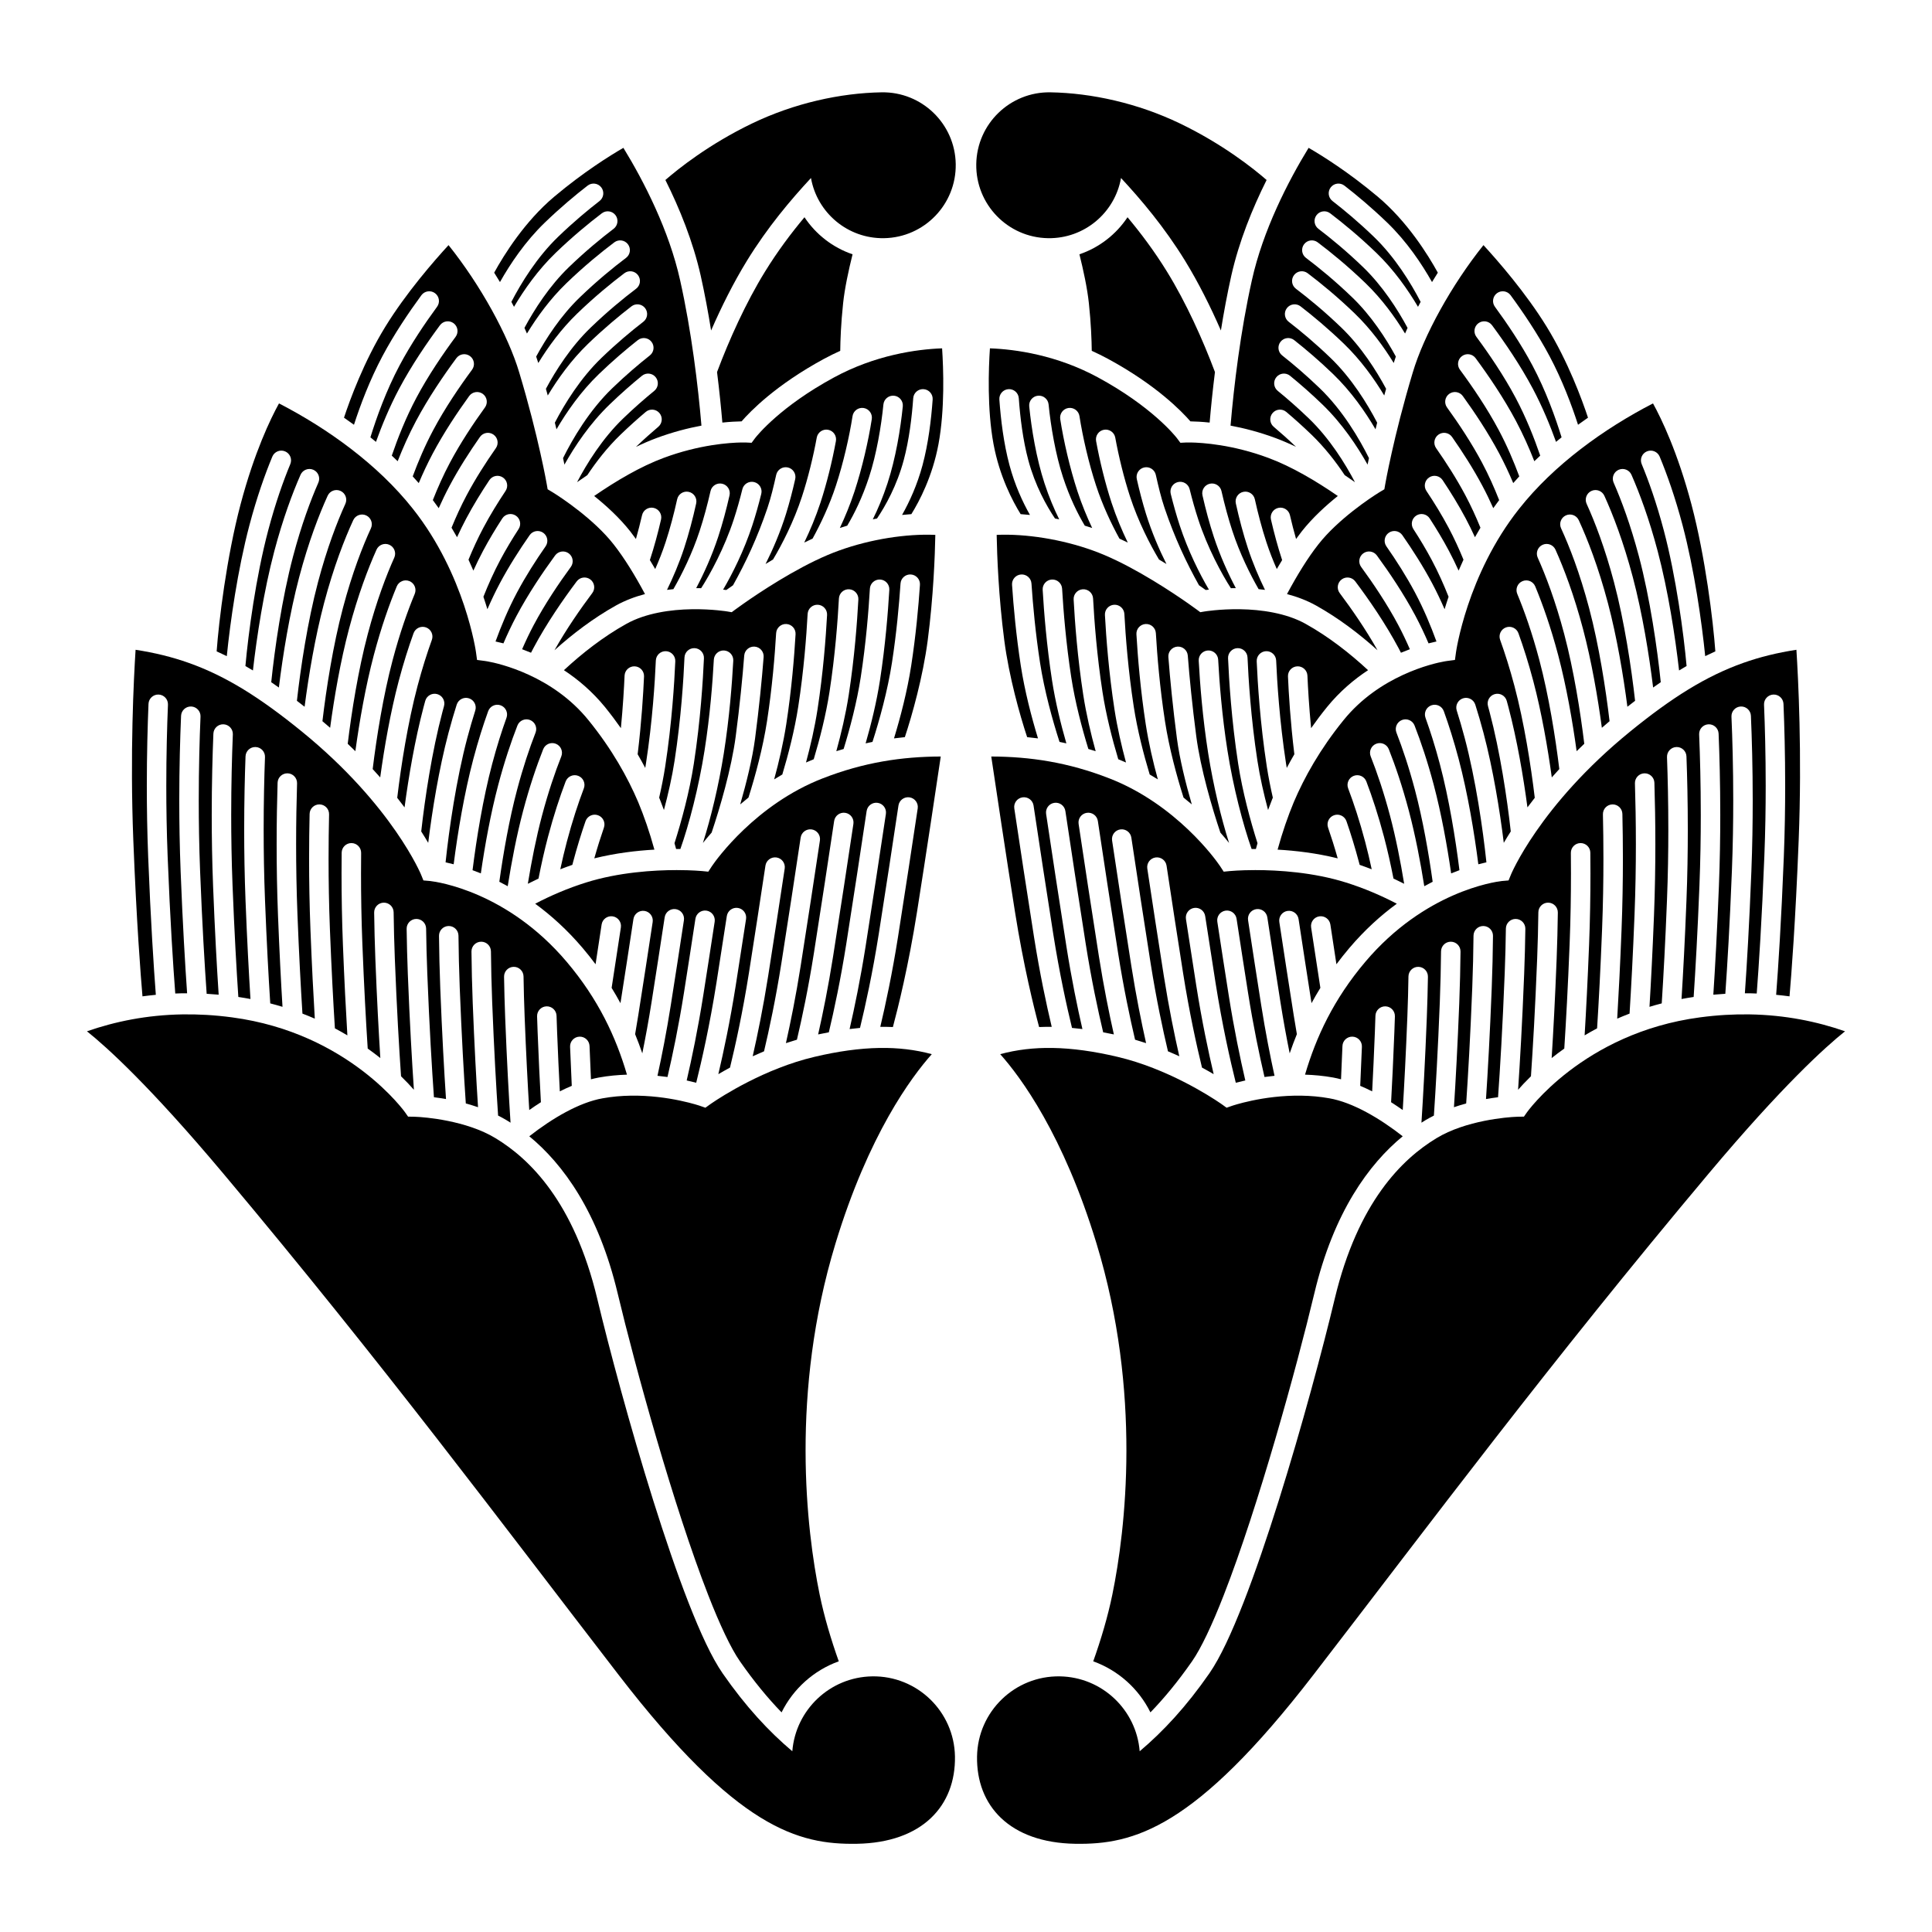 <?xml version="1.0" encoding="UTF-8" standalone="no"?>
<!-- Created with Inkscape (http://www.inkscape.org/) -->

<svg
   version="1.1"
   id="svg40694"
   width="793.701"
   height="793.701"
   viewBox="0 0 793.701 793.701"
   sodipodi:docname="nabeshima-gyouyou.svg"
   inkscape:version="1.2 (dc2aeda, 2022-05-15)"
   xmlns:inkscape="http://www.inkscape.org/namespaces/inkscape"
   xmlns:sodipodi="http://sodipodi.sourceforge.net/DTD/sodipodi-0.dtd"
   xmlns="http://www.w3.org/2000/svg"
   xmlns:svg="http://www.w3.org/2000/svg">
  <defs
     id="defs40698">
    <clipPath
       clipPathUnits="userSpaceOnUse"
       id="clipPath41524">
      <path
         d="M -564.573,585.848 H 30.703 V -9.428 H -564.573 Z"
         id="path41526"
         style="stroke-width:1" />
    </clipPath>
    <clipPath
       clipPathUnits="userSpaceOnUse"
       id="clipPath41530">
      <path
         d="M -557.495,577.85 H 37.781 V -17.426 H -557.495 Z"
         id="path41532"
         style="stroke-width:1" />
    </clipPath>
    <clipPath
       clipPathUnits="userSpaceOnUse"
       id="clipPath41536">
      <path
         d="M -531.192,581.588 H 64.084 V -13.688 H -531.192 Z"
         id="path41538"
         style="stroke-width:1" />
    </clipPath>
    <clipPath
       clipPathUnits="userSpaceOnUse"
       id="clipPath41542">
      <path
         d="M -567.775,585.852 H 27.501 V -9.424 H -567.775 Z"
         id="path41544"
         style="stroke-width:1" />
    </clipPath>
    <clipPath
       clipPathUnits="userSpaceOnUse"
       id="clipPath41548">
      <path
         d="M -553.898,585.848 H 41.378 V -9.428 H -553.898 Z"
         id="path41550"
         style="stroke-width:1" />
    </clipPath>
    <clipPath
       clipPathUnits="userSpaceOnUse"
       id="clipPath41554">
      <path
         d="M -557.064,585.848 H 38.211 V -9.428 H -557.064 Z"
         id="path41556"
         style="stroke-width:1" />
    </clipPath>
    <clipPath
       clipPathUnits="userSpaceOnUse"
       id="clipPath41560">
      <path
         d="M -561.413,585.852 H 33.863 V -9.424 H -561.413 Z"
         id="path41562"
         style="stroke-width:1" />
    </clipPath>
    <clipPath
       clipPathUnits="userSpaceOnUse"
       id="clipPath41567">
      <path
         d="M -542.933,584.573 H 52.343 V -10.703 H -542.933 Z"
         id="path41569"
         style="stroke-width:1" />
    </clipPath>
    <clipPath
       clipPathUnits="userSpaceOnUse"
       id="clipPath41573">
      <path
         d="M -540.821,585.848 H 54.455 V -9.428 H -540.821 Z"
         id="path41575"
         style="stroke-width:1" />
    </clipPath>
    <clipPath
       clipPathUnits="userSpaceOnUse"
       id="clipPath41579">
      <path
         d="M -576.369,585.588 H 18.907 V -9.688 H -576.369 Z"
         id="path41581"
         style="stroke-width:1" />
    </clipPath>
    <clipPath
       clipPathUnits="userSpaceOnUse"
       id="clipPath41585">
      <path
         d="m -379.151,131.138 h 595.276 v -595.276 h -595.276 z"
         id="path41587"
         style="stroke-width:1" />
    </clipPath>
    <clipPath
       clipPathUnits="userSpaceOnUse"
       id="clipPath41591">
      <path
         d="M -568.227,575.819 H 27.049 V -19.457 H -568.227 Z"
         id="path41593"
         style="stroke-width:1" />
    </clipPath>
    <clipPath
       clipPathUnits="userSpaceOnUse"
       id="clipPath41597">
      <path
         d="M -550.264,577.325 H 45.012 V -17.951 H -550.264 Z"
         id="path41599"
         style="stroke-width:1" />
    </clipPath>
    <clipPath
       clipPathUnits="userSpaceOnUse"
       id="clipPath41604">
      <path
         d="M -556.401,578.014 H 38.875 V -17.262 H -556.401 Z"
         id="path41606"
         style="stroke-width:1" />
    </clipPath>
    <clipPath
       clipPathUnits="userSpaceOnUse"
       id="clipPath41610">
      <path
         d="M -586.545,579.503 H 8.731 V -15.773 H -586.545 Z"
         id="path41612"
         style="stroke-width:1" />
    </clipPath>
    <clipPath
       clipPathUnits="userSpaceOnUse"
       id="clipPath41616">
      <path
         d="M -584.194,578.938 H 11.082 V -16.338 H -584.194 Z"
         id="path41618"
         style="stroke-width:1" />
    </clipPath>
    <clipPath
       clipPathUnits="userSpaceOnUse"
       id="clipPath41622">
      <path
         d="M -538.222,577.948 H 57.054 V -17.328 H -538.222 Z"
         id="path41624"
         style="stroke-width:1" />
    </clipPath>
    <clipPath
       clipPathUnits="userSpaceOnUse"
       id="clipPath41628">
      <path
         d="m -271.632,28.445 h 595.276 v -595.276 h -595.276 z"
         id="path41630"
         style="stroke-width:1" />
    </clipPath>
    <clipPath
       clipPathUnits="userSpaceOnUse"
       id="clipPath41634">
      <path
         d="m -247.87,66.936 h 595.276 v -595.276 h -595.276 z"
         id="path41636"
         style="stroke-width:1" />
    </clipPath>
    <clipPath
       clipPathUnits="userSpaceOnUse"
       id="clipPath41640">
      <path
         d="m -258.435,511.876 h 595.276 v -595.276 h -595.276 z"
         id="path41642"
         style="stroke-width:1" />
    </clipPath>
    <clipPath
       clipPathUnits="userSpaceOnUse"
       id="clipPath41646">
      <path
         d="m -193.179,331.12 h 595.276 v -595.276 h -595.276 z"
         id="path41648"
         style="stroke-width:1" />
    </clipPath>
    <clipPath
       clipPathUnits="userSpaceOnUse"
       id="clipPath41652">
      <path
         d="m -198.733,183.042 h 595.276 v -595.276 h -595.276 z"
         id="path41654"
         style="stroke-width:1" />
    </clipPath>
    <clipPath
       clipPathUnits="userSpaceOnUse"
       id="clipPath41658">
      <path
         d="m -216.124,131.138 h 595.276 v -595.276 h -595.276 z"
         id="path41660"
         style="stroke-width:1" />
    </clipPath>
    <clipPath
       clipPathUnits="userSpaceOnUse"
       id="clipPath41664">
      <path
         d="m -290.267,107.327 h 595.276 v -595.276 h -595.276 z"
         id="path41666"
         style="stroke-width:1" />
    </clipPath>
    <clipPath
       clipPathUnits="userSpaceOnUse"
       id="clipPath41670">
      <path
         d="m -253.446,239.837 h 595.276 v -595.276 h -595.276 z"
         id="path41672"
         style="stroke-width:1" />
    </clipPath>
    <clipPath
       clipPathUnits="userSpaceOnUse"
       id="clipPath41676">
      <path
         d="m -284.679,164.754 h 595.276 v -595.276 h -595.276 z"
         id="path41678"
         style="stroke-width:1" />
    </clipPath>
    <clipPath
       clipPathUnits="userSpaceOnUse"
       id="clipPath41683">
      <path
         d="m -323.644,28.445 h 595.276 v -595.276 h -595.276 z"
         id="path41685"
         style="stroke-width:1" />
    </clipPath>
    <clipPath
       clipPathUnits="userSpaceOnUse"
       id="clipPath41689">
      <path
         d="m -347.407,66.936 h 595.276 v -595.276 h -595.276 z"
         id="path41691"
         style="stroke-width:1" />
    </clipPath>
    <clipPath
       clipPathUnits="userSpaceOnUse"
       id="clipPath41695">
      <path
         d="m -331.296,568.094 h 595.276 v -595.276 h -595.276 z"
         id="path41697"
         style="stroke-width:1" />
    </clipPath>
    <clipPath
       clipPathUnits="userSpaceOnUse"
       id="clipPath41701">
      <path
         d="m -336.843,511.876 h 595.276 v -595.276 h -595.276 z"
         id="path41703"
         style="stroke-width:1" />
    </clipPath>
    <clipPath
       clipPathUnits="userSpaceOnUse"
       id="clipPath41707">
      <path
         d="M -528.09,575.381 H 67.186 V -19.895 H -528.09 Z"
         id="path41709"
         style="stroke-width:1" />
    </clipPath>
    <clipPath
       clipPathUnits="userSpaceOnUse"
       id="clipPath41713">
      <path
         d="m -310.599,164.754 h 595.276 v -595.276 h -595.276 z"
         id="path41715"
         style="stroke-width:1" />
    </clipPath>
    <clipPath
       clipPathUnits="userSpaceOnUse"
       id="clipPath41719">
      <path
         d="m -305.011,107.327 h 595.276 v -595.276 h -595.276 z"
         id="path41721"
         style="stroke-width:1" />
    </clipPath>
    <clipPath
       clipPathUnits="userSpaceOnUse"
       id="clipPath41725">
      <path
         d="m -341.829,239.837 h 595.276 v -595.276 h -595.276 z"
         id="path41727"
         style="stroke-width:1" />
    </clipPath>
    <clipPath
       clipPathUnits="userSpaceOnUse"
       id="clipPath41731">
      <path
         d="m -396.544,183.042 h 595.276 v -595.276 h -595.276 z"
         id="path41733"
         style="stroke-width:1" />
    </clipPath>
    <clipPath
       clipPathUnits="userSpaceOnUse"
       id="clipPath41737">
      <path
         d="M -536.698,584.573 H 58.578 V -10.703 H -536.698 Z"
         id="path41739"
         style="stroke-width:1" />
    </clipPath>
    <clipPath
       clipPathUnits="userSpaceOnUse"
       id="clipPath41744">
      <path
         d="m -263.979,568.094 h 595.276 v -595.276 h -595.276 z"
         id="path41746"
         style="stroke-width:1" />
    </clipPath>
    <clipPath
       clipPathUnits="userSpaceOnUse"
       id="clipPath41750">
      <path
         d="m -180.407,253.031 h 595.276 v -595.276 h -595.276 z"
         id="path41752"
         style="stroke-width:1" />
    </clipPath>
    <clipPath
       clipPathUnits="userSpaceOnUse"
       id="clipPath41756">
      <path
         d="m -402.098,331.12 h 595.276 v -595.276 h -595.276 z"
         id="path41758"
         style="stroke-width:1" />
    </clipPath>
    <clipPath
       clipPathUnits="userSpaceOnUse"
       id="clipPath41762">
      <path
         d="m -414.868,253.031 h 595.276 v -595.276 h -595.276 z"
         id="path41764"
         style="stroke-width:1" />
    </clipPath>
    <clipPath
       clipPathUnits="userSpaceOnUse"
       id="clipPath41768">
      <path
         d="M -548.983,585.852 H 46.293 V -9.424 H -548.983 Z"
         id="path41770"
         style="stroke-width:1" />
    </clipPath>
    <clipPath
       clipPathUnits="userSpaceOnUse"
       id="clipPath41774">
      <path
         d="M -572.817,586.135 H 22.459 V -9.141 H -572.817 Z"
         id="path41776"
         style="stroke-width:1" />
    </clipPath>
    <clipPath
       clipPathUnits="userSpaceOnUse"
       id="clipPath41780">
      <path
         d="M -574.546,585.852 H 20.73 V -9.424 H -574.546 Z"
         id="path41782"
         style="stroke-width:1" />
    </clipPath>
    <clipPath
       clipPathUnits="userSpaceOnUse"
       id="clipPath41786">
      <path
         d="M -545.417,584.573 H 49.859 V -10.703 H -545.417 Z"
         id="path41788"
         style="stroke-width:1" />
    </clipPath>
  </defs>
  <sodipodi:namedview
     id="namedview40696"
     pagecolor="#ffffff"
     bordercolor="#000000"
     borderopacity="0.25"
     inkscape:showpageshadow="2"
     inkscape:pageopacity="0.0"
     inkscape:pagecheckerboard="0"
     inkscape:deskcolor="#d1d1d1"
     showgrid="false"
     inkscape:zoom="0.29734106"
     inkscape:cx="-215.24105"
     inkscape:cy="396.85068"
     inkscape:window-width="1419"
     inkscape:window-height="456"
     inkscape:window-x="0"
     inkscape:window-y="25"
     inkscape:window-maximized="0"
     inkscape:current-layer="svg40694">
    <inkscape:page
       x="0"
       y="0"
       id="page40700"
       width="793.701"
       height="793.701" />
  </sodipodi:namedview>
  <path
     d="m 237.954,185.479 -0.052,-0.034 -0.068,-0.039 c 0.038,0.024 0.078,0.048 0.12,0.073"
     style="fill:#000000;fill-opacity:1;fill-rule:nonzero;stroke:none"
     id="path40814" />
  <path
     d="m 362.175,37.928 c -16.864,0.28 -35.864,4.432 -53.26,12.815 -17.696,8.525 -30.324,18.645 -35.56,23.201 5.856,11.713 11.344,25.265 14.503,39.279 1.664,7.456 3.077,15.077 4.279,22.549 4.232,-9.713 9.21,-19.679 14.726,-28.663 8.512,-13.841 18.034,-25.076 26.304,-33.978 2.516,14.253 15.073,24.967 30.003,24.717 16.544,-0.273 29.737,-13.909 29.464,-30.457 C 392.36,50.844 378.719,37.654 362.175,37.928"
     style="fill:#000000;fill-opacity:1;fill-rule:nonzero;stroke:none"
     id="path40818" />
  <path
     d="m 330.493,89.249 c -5.464,6.532 -11.052,13.958 -16.251,22.404 -7.833,12.706 -14.708,27.955 -19.668,41.196 0.94,7.522 1.656,14.571 2.184,20.75 3.263,-0.339 5.877,-0.452 7.625,-0.484 0.091,-0.003 0.183,-0.003 0.268,-0.004 3.604,-4.162 14.126,-14.996 33.869,-25.69 2.23,-1.208 4.454,-2.294 6.666,-3.29 0.046,-4.307 0.29,-11.17 1.181,-19.555 0.656,-6.171 2.259,-13.601 3.883,-20.105 -8.143,-2.763 -15.07,-8.174 -19.757,-15.222"
     style="fill:#000000;fill-opacity:1;fill-rule:nonzero;stroke:none"
     id="path40822" />
  <path
     d="m 351.971,757.459 c -23.994,0.396 -49.106,-6.188 -97.828,-69.388 C 205.419,624.871 157.682,560.654 91.704,482.072 61.526,446.126 43.833,430.148 35.724,423.673 c 11.608,-4.033 24.587,-6.695 39.152,-6.943 6.487,-0.104 13.293,0.266 20.453,1.222 24.119,3.21 41.905,13.024 53.7,22.029 5.899,4.507 10.281,8.807 13.169,11.951 1.44,1.566 2.508,2.853 3.206,3.722 0.352,0.442 0.604,0.772 0.765,0.991 0.163,0.216 0.209,0.284 0.212,0.284 l 1.268,1.804 2.205,0.033 c 0,0 0.243,0.003 0.792,0.027 3.831,0.125 20.888,1.5 32.872,8.763 14.196,8.562 32.328,26.346 41.828,65.906 4.863,20.369 13.497,52.664 23,82.912 4.751,15.121 9.713,29.728 14.549,42.104 4.858,12.393 9.491,22.484 13.975,28.965 9.451,13.609 18.929,23.831 28.628,32.008 1.348,-16.987 15.413,-30.484 32.801,-30.773 18.479,-0.304 33.708,14.424 34.016,32.906 0.336,20.198 -13.347,35.427 -40.344,35.875"
     style="fill:#000000;fill-opacity:1;fill-rule:nonzero;stroke:none"
     id="path40826" />
  <path
     d="m 344.579,682.501 c -3.153,-8.867 -5.969,-18.246 -7.861,-27.472 -5.404,-26.343 -12.149,-82.809 6.5,-144.126 13.637,-44.844 31.221,-68.462 39.58,-77.831 -6.771,-1.841 -13.862,-2.677 -21.482,-2.555 -8.253,0.138 -17.098,1.383 -26.669,3.643 -20.396,4.776 -38.248,16.303 -42.196,19.021 -0.569,0.383 -0.822,0.568 -0.825,0.57 l -1.833,1.321 -2.135,-0.745 c 0,0 -0.141,-0.05 -0.5,-0.17 -0.363,-0.112 -0.912,-0.286 -1.631,-0.494 -1.437,-0.412 -3.544,-0.968 -6.148,-1.516 -5.218,-1.102 -12.45,-2.164 -20.352,-2.028 -3.71,0.057 -7.578,0.385 -11.445,1.082 -9.641,1.691 -20.703,8.212 -30.141,15.6 13.805,11.367 28.352,31.042 36.336,64.648 7.204,30.203 22.993,87.549 37.19,123.874 4.708,12.076 9.318,21.878 13.022,27.172 5.746,8.248 11.41,15.099 17.096,20.978 4.797,-9.683 13.199,-17.264 23.494,-20.972"
     style="fill:#000000;fill-opacity:1;fill-rule:nonzero;stroke:none"
     id="path40830" />
  <path
     d="m 257.571,441.494 c -4.526,-15.435 -11.75,-31.008 -24.802,-46.408 -24.362,-28.74 -52.925,-32.775 -55.941,-33.129 -0.196,-0.023 -0.238,-0.026 -0.238,-0.026 l -2.636,-0.229 -1,-2.447 c -0.004,0 -0.022,-0.05 -0.105,-0.244 -0.083,-0.189 -0.215,-0.486 -0.403,-0.884 -0.372,-0.8 -0.956,-1.998 -1.78,-3.545 -1.649,-3.097 -4.256,-7.592 -8.042,-13.055 -7.571,-10.925 -19.855,-25.722 -38.618,-40.995 -17.154,-13.959 -31.189,-22.788 -46.497,-28.21 -6.835,-2.421 -13.972,-4.173 -21.807,-5.377 -0.749,11.655 -2.332,42.504 -0.94,78.05 1.325,33.884 3.039,55.854 3.773,64.324 1.8,-0.246 3.635,-0.45 5.487,-0.63 -0.86,-11.267 -2.12,-30.39 -3.145,-56.648 -0.405,-10.243 -0.557,-20.088 -0.557,-29.203 0,-13.057 0.317,-24.613 0.689,-33.669 v 0.003 c 0.091,-2.208 1.956,-3.926 4.161,-3.835 2.207,0.092 3.924,1.955 3.832,4.16 -0.369,8.967 -0.685,20.416 -0.683,33.341 -0.003,9.024 0.151,18.767 0.549,28.888 1.024,26.212 2.283,45.263 3.135,56.427 0.907,-0.034 1.811,-0.074 2.727,-0.088 0.705,-0.014 1.429,0.005 2.143,0.005 -0.811,-11.549 -1.817,-28.356 -2.665,-50.031 -0.401,-10.242 -0.555,-20.088 -0.555,-29.201 0,-13.59 0.343,-25.552 0.736,-34.765 v 0.003 c 0.096,-2.208 1.959,-3.922 4.167,-3.828 2.207,0.093 3.92,1.961 3.825,4.166 -0.388,9.119 -0.728,20.971 -0.728,34.424 0,9.023 0.153,18.767 0.549,28.888 0.863,22.068 1.891,39.061 2.703,50.544 1.625,0.091 3.273,0.221 4.932,0.367 -0.735,-11.163 -1.572,-26.108 -2.296,-44.598 -0.403,-10.24 -0.555,-20.084 -0.555,-29.196 0,-12.954 0.313,-24.426 0.681,-33.453 h 0.003 c 0.089,-2.206 1.951,-3.921 4.156,-3.83 2.208,0.089 3.925,1.95 3.833,4.157 -0.364,8.935 -0.675,20.304 -0.675,33.126 0,9.022 0.152,18.763 0.551,28.883 0.752,19.235 1.629,34.612 2.381,45.849 1.693,0.247 3.348,0.534 4.983,0.838 -0.664,-10.614 -1.39,-24.124 -2.026,-40.371 -0.402,-10.247 -0.554,-20.095 -0.554,-29.212 0,-11.392 0.241,-21.642 0.552,-30.086 0.08,-2.207 1.937,-3.932 4.144,-3.85 2.204,0.082 3.929,1.934 3.849,4.143 -0.307,8.36 -0.548,18.514 -0.545,29.793 -0.003,9.025 0.15,18.772 0.55,28.896 0.679,17.383 1.459,31.609 2.159,42.484 1.717,0.44 3.387,0.917 5.032,1.415 -0.617,-10.159 -1.272,-22.732 -1.852,-37.586 -0.403,-10.237 -0.556,-20.081 -0.556,-29.193 0,-9.309 0.161,-17.852 0.389,-25.273 0.066,-2.209 1.912,-3.943 4.122,-3.875 2.206,0.067 3.941,1.91 3.876,4.12 -0.226,7.348 -0.387,15.813 -0.387,25.028 0,9.021 0.152,18.761 0.549,28.88 0.643,16.437 1.378,30.055 2.047,40.683 1.739,0.664 3.432,1.353 5.077,2.069 -0.596,-9.956 -1.225,-22.135 -1.782,-36.437 -0.404,-10.242 -0.558,-20.086 -0.56,-29.198 0.002,-6.58 0.082,-12.777 0.212,-18.465 0.048,-2.209 1.878,-3.959 4.089,-3.911 2.207,0.051 3.959,1.879 3.907,4.09 -0.127,5.633 -0.207,11.77 -0.207,18.286 0,9.022 0.153,18.762 0.551,28.883 0.644,16.467 1.38,30.101 2.049,40.737 1.784,0.943 3.476,1.911 5.125,2.888 -0.61,-10.112 -1.26,-22.589 -1.833,-37.312 -0.404,-10.245 -0.557,-20.097 -0.56,-29.212 0,-2.917 0.017,-5.761 0.048,-8.518 v 0.002 c 0.021,-2.21 1.832,-3.981 4.04,-3.957 2.208,0.021 3.981,1.832 3.959,4.041 -0.031,2.73 -0.047,5.544 -0.047,8.432 0,9.027 0.153,18.775 0.552,28.9 0.692,17.679 1.489,32.098 2.196,43.04 1.848,1.312 3.568,2.62 5.184,3.907 -0.668,-10.653 -1.4,-24.253 -2.041,-40.632 -0.256,-6.58 -0.412,-12.993 -0.494,-19.159 h 0.003 c -0.028,-2.206 1.74,-4.021 3.945,-4.05 2.212,-0.027 4.026,1.738 4.052,3.948 0.079,6.1 0.235,12.444 0.488,18.945 0.812,20.752 1.768,37.013 2.556,48.427 2.171,2.114 3.928,4.005 5.284,5.552 -0.778,-11.432 -1.71,-27.43 -2.501,-47.664 -0.248,-6.33 -0.401,-12.511 -0.483,-18.463 v -0.003 0.003 c -0.028,-2.211 1.738,-4.027 3.946,-4.055 2.209,-0.029 4.025,1.738 4.054,3.946 0.082,5.888 0.232,12 0.478,18.257 0.874,22.391 1.921,39.555 2.738,51.044 1.508,0.188 3.176,0.429 4.954,0.743 -0.747,-11.254 -1.61,-26.5 -2.351,-45.472 -0.292,-7.442 -0.453,-14.678 -0.521,-21.578 -0.022,-2.208 1.752,-4.016 3.961,-4.036 2.207,-0.021 4.015,1.752 4.036,3.96 0.068,6.827 0.227,13.986 0.516,21.339 0.791,20.249 1.723,36.227 2.499,47.596 1.646,0.445 3.329,0.964 5.021,1.544 -0.705,-10.957 -1.495,-25.299 -2.181,-42.825 -0.283,-7.282 -0.446,-14.364 -0.515,-21.123 -0.021,-2.209 1.751,-4.019 3.957,-4.04 2.208,-0.024 4.017,1.747 4.041,3.957 0.071,6.691 0.231,13.695 0.511,20.891 0.769,19.659 1.669,35.287 2.431,46.583 1.129,0.568 2.248,1.164 3.345,1.816 0.581,0.347 1.175,0.723 1.765,1.101 -0.709,-11.003 -1.509,-25.469 -2.202,-43.188 -0.224,-5.735 -0.371,-11.347 -0.459,-16.773 h 0.003 c -0.039,-2.211 1.726,-4.028 3.933,-4.063 2.209,-0.039 4.027,1.727 4.065,3.932 0.084,5.376 0.231,10.925 0.454,16.592 0.594,15.237 1.269,28.047 1.896,38.304 1.564,-1.107 3.162,-2.179 4.786,-3.213 -0.457,-8.35 -0.921,-17.956 -1.345,-28.779 -0.087,-2.184 -0.16,-4.347 -0.224,-6.489 h 0.003 c -0.067,-2.208 1.668,-4.052 3.877,-4.12 2.208,-0.063 4.051,1.672 4.119,3.88 0.061,2.12 0.136,4.261 0.221,6.417 0.355,9.083 0.737,17.299 1.123,24.635 1.618,-0.823 3.258,-1.58 4.909,-2.271 -0.24,-5.013 -0.472,-10.361 -0.695,-16.052 l 0.003,0.003 c -0.089,-2.208 1.631,-4.068 3.837,-4.154 2.207,-0.088 4.068,1.631 4.155,3.839 0.187,4.804 0.384,9.359 0.583,13.68 1.084,-0.281 2.166,-0.535 3.256,-0.735 3.937,-0.708 7.805,-1.057 11.53,-1.177"
     style="fill:#000000;fill-opacity:1;fill-rule:nonzero;stroke:none"
     id="path40834" />
  <path
     d="m 240.542,337.375 c 0.727,-2.086 3.003,-3.192 5.091,-2.469 2.089,0.723 3.193,3 2.469,5.089 -1.317,3.806 -2.652,8.024 -3.953,12.632 8.737,-2.164 17.358,-3.172 24.692,-3.582 -2.007,-7.31 -4.272,-13.788 -6.651,-19.512 -4.309,-10.132 -10.763,-21.749 -20.408,-33.636 -14.756,-18.279 -36.56,-23.325 -41.529,-24.191 -0.703,-0.122 -0.992,-0.161 -0.995,-0.161 l -3.276,-0.428 -0.453,-3.275 c -0.003,0 -0.055,-0.41 -0.213,-1.31 -0.159,-0.895 -0.412,-2.226 -0.782,-3.919 -0.752,-3.387 -1.973,-8.221 -3.874,-13.913 -3.806,-11.378 -10.32,-26.156 -21.03,-39.659 -14.322,-18.137 -34.885,-32.928 -55.012,-43.314 -3.493,6.336 -10.114,20.041 -15.802,41.522 -5.705,21.543 -8.916,47.915 -9.811,60.345 1.395,0.622 2.783,1.278 4.168,1.956 1.405,-13.968 4.441,-35.417 9.288,-53.748 3.065,-11.585 6.411,-20.97 9.417,-28.213 0.844,-2.04 3.186,-3.009 5.227,-2.161 2.039,0.845 3.008,3.185 2.161,5.227 -2.874,6.921 -6.098,15.969 -9.073,27.194 -5.069,19.117 -8.183,42.471 -9.373,55.767 1.028,0.588 2.058,1.2 3.088,1.822 1.57,-13.792 4.452,-32.622 8.774,-48.969 3.543,-13.373 7.448,-23.817 10.782,-31.415 0.888,-2.023 3.245,-2.942 5.269,-2.057 2.023,0.887 2.943,3.245 2.057,5.269 -3.174,7.238 -6.942,17.288 -10.376,30.25 -4.59,17.316 -7.577,38.1 -8.984,51.745 1.036,0.703 2.086,1.445 3.134,2.185 1.642,-13.349 4.389,-30.368 8.34,-45.31 3.873,-14.624 8.182,-25.744 11.701,-33.471 0.913,-2.013 3.287,-2.901 5.297,-1.985 2.01,0.914 2.898,3.284 1.984,5.297 -3.338,7.339 -7.494,18.035 -11.248,32.205 -4.265,16.08 -7.145,35.152 -8.661,48.72 1.044,0.798 2.099,1.618 3.157,2.447 1.671,-12.883 4.307,-28.613 7.991,-42.547 3.981,-15.028 8.424,-26.353 11.991,-34.104 0.924,-2.006 3.298,-2.882 5.306,-1.961 2.006,0.924 2.883,3.3 1.962,5.305 -3.386,7.354 -7.667,18.243 -11.524,32.807 -4.03,15.193 -6.823,33.061 -8.399,46.431 1.079,0.905 2.129,1.809 3.164,2.71 1.68,-12.482 4.231,-27.312 7.724,-40.521 3.735,-14.112 7.884,-24.96 11.329,-32.648 0.9,-2.016 3.27,-2.917 5.286,-2.013 2.016,0.904 2.917,3.268 2.013,5.285 -3.277,7.311 -7.273,17.747 -10.896,31.423 -3.893,14.673 -6.629,31.837 -8.232,45.04 1.077,1.02 2.117,2.033 3.141,3.044 1.682,-12.258 4.186,-26.627 7.58,-39.464 3.071,-11.598 6.418,-20.991 9.426,-28.236 0.846,-2.04 3.186,-3.008 5.228,-2.16 2.038,0.845 3.006,3.185 2.16,5.228 -2.875,6.924 -6.104,15.976 -9.082,27.214 -3.862,14.571 -6.59,31.6 -8.197,44.764 1.068,1.156 2.096,2.299 3.092,3.428 1.681,-12.282 4.191,-26.696 7.595,-39.572 1.974,-7.454 4.062,-14 6.102,-19.648 0.75,-2.078 3.042,-3.153 5.12,-2.405 2.078,0.751 3.155,3.043 2.403,5.121 -1.96,5.432 -3.977,11.755 -5.893,18.982 -3.976,14.996 -6.748,32.594 -8.335,45.903 1.06,1.346 2.056,2.652 3.009,3.93 1.679,-12.625 4.259,-27.761 7.816,-41.216 0.226,-0.856 0.452,-1.697 0.684,-2.525 0.587,-2.131 2.786,-3.38 4.918,-2.795 2.129,0.587 3.38,2.789 2.793,4.919 -0.221,0.808 -0.443,1.622 -0.661,2.448 -4.3,16.213 -7.191,35.463 -8.698,49.053 1.082,1.69 2.026,3.245 2.87,4.681 1.645,-13.319 4.382,-30.242 8.316,-45.114 1.104,-4.172 2.244,-8.056 3.389,-11.659 l 0.003,0.003 c 0.669,-2.107 2.92,-3.268 5.024,-2.6 2.104,0.67 3.268,2.917 2.597,5.024 -1.105,3.48 -2.209,7.237 -3.28,11.28 -4.517,17.033 -7.48,37.426 -8.915,51.074 0.994,0.216 2.114,0.484 3.322,0.803 1.664,-13.012 4.33,-29.069 8.082,-43.259 1.974,-7.45 4.06,-13.992 6.095,-19.637 h 0.004 c 0.748,-2.079 3.04,-3.153 5.118,-2.404 2.078,0.748 3.155,3.04 2.406,5.12 -1.96,5.432 -3.976,11.747 -5.888,18.968 -3.757,14.161 -6.437,30.64 -8.06,43.64 1.097,0.397 2.24,0.838 3.409,1.31 1.666,-11.528 4.028,-24.572 7.139,-36.33 2.554,-9.649 5.3,-17.775 7.885,-24.405 v 0.002 c 0.799,-2.06 3.117,-3.078 5.179,-2.276 2.057,0.803 3.076,3.122 2.273,5.179 -2.476,6.357 -5.129,14.196 -7.604,23.548 -3.207,12.088 -5.629,25.866 -7.281,37.728 1.13,0.57 2.281,1.18 3.448,1.824 1.592,-10.102 3.688,-20.978 6.321,-30.934 2.676,-10.106 5.561,-18.541 8.249,-25.335 0.815,-2.055 3.139,-3.06 5.194,-2.246 2.054,0.811 3.058,3.135 2.248,5.19 -2.578,6.512 -5.363,14.642 -7.958,24.438 -2.35,8.863 -4.278,18.631 -5.79,27.889 1.429,-0.732 2.9,-1.444 4.388,-2.144 1.134,-5.798 2.43,-11.604 3.89,-17.125 2.348,-8.867 4.856,-16.445 7.254,-22.758 0.784,-2.066 3.092,-3.103 5.157,-2.32 2.065,0.782 3.104,3.092 2.32,5.157 -2.299,6.062 -4.723,13.374 -6.997,21.969 -0.963,3.633 -1.855,7.421 -2.678,11.263 1.623,-0.631 3.278,-1.231 4.95,-1.814 0.072,-0.276 0.142,-0.554 0.216,-0.83 1.685,-6.356 3.45,-12.05 5.197,-17.094"
     style="fill:#000000;fill-opacity:1;fill-rule:nonzero;stroke:none"
     id="path40838" />
  <path
     d="m 264.977,244.057 c -4.096,-7.675 -8.498,-14.839 -12.872,-20.399 -8.082,-10.346 -21.642,-19.301 -24.764,-21.226 -0.446,-0.279 -0.656,-0.403 -0.656,-0.403 l -1.708,-1.024 -0.339,-1.956 c 0,-0.005 -0.203,-1.187 -0.645,-3.44 -0.443,-2.249 -1.115,-5.538 -2.04,-9.65 -1.84,-8.227 -4.676,-19.748 -8.63,-32.88 -4.508,-15.227 -15.906,-35.939 -29.054,-52.376 -5.844,6.349 -17.377,19.545 -25.989,33.549 -8.79,14.297 -14.519,29.964 -16.962,37.339 1.378,0.948 2.74,1.925 4.096,2.912 2.618,-8.094 6.459,-18.322 11.69,-28.172 4.882,-9.182 10.846,-18 16.001,-25.032 1.304,-1.783 3.809,-2.168 5.588,-0.862 1.784,1.306 2.169,3.811 0.865,5.59 -5.005,6.825 -10.781,15.385 -15.39,24.058 -5.515,10.364 -9.486,21.446 -11.996,29.579 0.769,0.613 1.524,1.243 2.281,1.869 2.439,-6.788 5.592,-14.436 9.54,-21.869 5.12,-9.629 11.432,-18.861 16.749,-26.049 l 0.003,0.002 c 1.311,-1.776 3.816,-2.148 5.593,-0.834 1.775,1.313 2.147,3.816 0.834,5.593 -5.167,6.976 -11.28,15.947 -16.114,25.043 -4.289,8.057 -7.648,16.557 -10.109,23.764 0.82,0.75 1.615,1.528 2.419,2.294 2.09,-5.32 4.581,-10.958 7.513,-16.48 5.079,-9.546 11.325,-18.705 16.615,-25.864 1.312,-1.776 3.816,-2.152 5.592,-0.838 1.777,1.312 2.154,3.816 0.842,5.593 -5.138,6.948 -11.193,15.847 -15.982,24.864 -3.367,6.327 -6.162,12.924 -8.398,18.956 0.844,0.905 1.662,1.832 2.482,2.756 1.69,-3.995 3.596,-8.095 5.74,-12.133 4.564,-8.579 10.069,-16.842 14.976,-23.628 1.297,-1.788 3.794,-2.188 5.586,-0.896 1.787,1.294 2.189,3.796 0.894,5.585 -4.763,6.581 -10.084,14.589 -14.391,22.693 -2.712,5.095 -5.045,10.363 -7.021,15.373 0.834,1.098 1.634,2.203 2.42,3.308 1.349,-3.021 2.82,-6.08 4.425,-9.102 3.807,-7.159 8.272,-14.096 12.499,-20.14 1.265,-1.811 3.757,-2.253 5.567,-0.985 1.812,1.266 2.252,3.758 0.987,5.569 -4.094,5.853 -8.396,12.548 -11.989,19.31 -2.353,4.424 -4.425,8.98 -6.224,13.383 0.785,1.303 1.537,2.603 2.261,3.897 1.174,-2.562 2.431,-5.145 3.788,-7.701 2.914,-5.479 6.211,-10.825 9.489,-15.743 h 0.003 c 1.225,-1.836 3.708,-2.333 5.544,-1.106 1.84,1.225 2.335,3.709 1.109,5.546 -3.169,4.751 -6.332,9.887 -9.079,15.058 -2.319,4.356 -4.36,8.838 -6.142,13.178 0.71,1.52 1.368,3.014 1.999,4.488 1.223,-2.69 2.54,-5.402 3.968,-8.088 2.442,-4.598 5.16,-9.104 7.908,-13.338 1.202,-1.852 3.678,-2.38 5.534,-1.178 1.851,1.203 2.379,3.678 1.176,5.534 -2.65,4.078 -5.249,8.397 -7.556,12.737 -2.66,4.997 -4.953,10.159 -6.905,15.081 0.611,1.791 1.15,3.49 1.64,5.116 1.527,-3.512 3.215,-7.089 5.091,-10.618 3.736,-7.024 8.101,-13.834 12.257,-19.798 1.263,-1.814 3.755,-2.26 5.571,-0.994 1.81,1.264 2.256,3.756 0.994,5.566 -4.026,5.772 -8.234,12.348 -11.758,18.98 -3.586,6.739 -6.512,13.778 -8.819,20.12 0.916,0.194 2.013,0.448 3.249,0.771 1.603,-3.733 3.396,-7.552 5.394,-11.313 4.83,-9.08 10.717,-17.806 15.834,-24.803 v 0.003 c 1.303,-1.784 3.804,-2.172 5.59,-0.867 1.781,1.304 2.169,3.807 0.865,5.588 -4.967,6.788 -10.665,15.257 -15.224,23.835 -1.751,3.288 -3.336,6.648 -4.779,9.965 1.171,0.428 2.4,0.919 3.659,1.444 0.312,-0.611 0.62,-1.223 0.945,-1.831 5.466,-10.281 12.291,-20.114 17.818,-27.48 1.325,-1.768 3.83,-2.126 5.598,-0.801 1.766,1.324 2.126,3.831 0.802,5.599 -4.822,6.425 -10.65,14.804 -15.528,23.485 7.422,-6.679 15.921,-13.161 25.229,-18.368 3.825,-2.12 7.88,-3.632 11.951,-4.708"
     style="fill:#000000;fill-opacity:1;fill-rule:nonzero;stroke:none"
     id="path40842" />
  <path
     d="m 288.165,174.852 c -1.367,-16.2 -4.091,-38.872 -8.766,-59.737 -4.518,-20.399 -14.828,-40.563 -23.3,-54.38 -5.552,3.211 -16.352,9.945 -28.364,20.027 -12.152,10.197 -20.672,23.894 -24.721,31.255 0.815,1.279 1.601,2.568 2.383,3.857 4.258,-7.538 10.354,-16.64 18.396,-24.404 6.413,-6.185 12.514,-11.28 17.604,-15.216 h 0.002 c 1.746,-1.351 4.258,-1.031 5.61,0.716 1.35,1.748 1.03,4.257 -0.715,5.612 -4.895,3.787 -10.779,8.697 -16.952,14.647 -8.759,8.421 -15.287,19.104 -19.263,26.788 0.367,0.679 0.719,1.355 1.076,2.031 4.168,-7.05 9.834,-15.134 17.08,-22.132 7.019,-6.763 13.659,-12.224 19.011,-16.294 v 0.003 c 1.759,-1.337 4.267,-0.996 5.604,0.764 1.336,1.757 0.993,4.267 -0.764,5.603 -5.143,3.908 -11.547,9.176 -18.301,15.684 -8.107,7.794 -14.303,17.532 -18.336,25.03 0.358,0.779 0.688,1.544 1.028,2.316 4.073,-6.688 9.457,-14.148 16.202,-20.664 7.319,-7.049 14.224,-12.685 19.686,-16.801 1.764,-1.327 4.272,-0.977 5.602,0.789 1.327,1.764 0.976,4.272 -0.788,5.599 -5.248,3.955 -11.909,9.391 -18.949,16.175 -7.871,7.566 -13.932,16.954 -17.969,24.36 0.318,0.897 0.592,1.766 0.876,2.642 4.049,-6.597 9.356,-13.912 15.986,-20.317 7.176,-6.916 13.955,-12.468 19.367,-16.561 1.763,-1.331 4.271,-0.986 5.601,0.777 1.334,1.763 0.987,4.271 -0.777,5.603 -5.196,3.932 -11.735,9.289 -18.639,15.941 -8.153,7.839 -14.374,17.643 -18.405,25.157 0.26,0.934 0.512,1.846 0.759,2.754 4.114,-6.83 9.604,-14.527 16.54,-21.224 6.517,-6.283 12.705,-11.438 17.844,-15.402 1.746,-1.349 4.258,-1.024 5.608,0.726 1.349,1.749 1.024,4.258 -0.724,5.608 -4.938,3.809 -10.908,8.785 -17.179,14.825 -8.697,8.363 -15.191,18.955 -19.176,26.628 0.233,0.935 0.455,1.841 0.671,2.733 4.193,-7.173 9.968,-15.497 17.4,-22.673 5.757,-5.547 11.256,-10.216 16,-13.961 1.734,-1.37 4.248,-1.074 5.618,0.661 1.367,1.735 1.07,4.248 -0.664,5.617 -4.562,3.602 -9.866,8.106 -15.404,13.443 -9.524,9.153 -16.412,20.992 -20.25,28.735 0.208,0.964 0.393,1.852 0.565,2.682 4.265,-7.602 10.425,-16.857 18.581,-24.732 4.679,-4.513 9.191,-8.445 13.266,-11.768 h 0.002 c 1.71,-1.396 4.23,-1.141 5.626,0.57 1.396,1.712 1.141,4.229 -0.568,5.628 -3.924,3.201 -8.274,6.989 -12.776,11.329 -8.536,8.204 -14.943,18.551 -18.947,26.189 1.376,-0.969 2.789,-1.936 4.223,-2.899 3.685,-5.553 8.209,-11.382 13.617,-16.605 3.599,-3.468 7.096,-6.594 10.375,-9.362 1.685,-1.426 4.209,-1.215 5.636,0.472 1.424,1.686 1.214,4.209 -0.475,5.636 -2.905,2.457 -5.997,5.216 -9.172,8.244 2.771,-1.33 5.559,-2.539 8.341,-3.583 6.779,-2.523 13.104,-4.121 18.558,-5.14"
     style="fill:#000000;fill-opacity:1;fill-rule:nonzero;stroke:none"
     id="path40846" />
  <path
     d="m 387.022,143.104 c -10.498,0.384 -27.427,2.745 -44.372,11.937 -22.005,11.924 -31.571,23.824 -32.433,24.932 l -0.056,0.075 -1.382,1.856 -2.312,-0.115 c 0,0.004 -0.109,-0.004 -0.434,-0.008 -0.331,-0.008 -0.842,-0.012 -1.506,-0.001 -4.685,0.076 -17.232,0.864 -31.893,6.335 -9.519,3.522 -19.565,9.475 -28.539,15.646 4.914,3.94 10.388,8.928 14.826,14.544 0.781,0.999 1.557,2.049 2.328,3.119 0.913,-3.207 1.766,-6.508 2.516,-9.77 0.493,-2.152 2.637,-3.496 4.793,-3.004 2.155,0.494 3.496,2.642 3.003,4.795 -1.272,5.547 -2.81,11.229 -4.518,16.441 -0.024,0.067 -0.048,0.134 -0.07,0.2 0.741,1.212 1.476,2.438 2.2,3.69 1.546,-3.502 3.021,-7.23 4.268,-11.05 1.806,-5.505 3.444,-11.696 4.746,-17.61 0.471,-2.158 2.604,-3.523 4.762,-3.048 2.157,0.473 3.521,2.606 3.048,4.765 -1.35,6.149 -3.046,12.56 -4.956,18.388 -2.035,6.171 -4.524,12 -7.027,17.111 0.883,-0.112 1.757,-0.21 2.62,-0.294 3.523,-6.112 7.808,-14.798 10.804,-23.978 1.677,-5.104 3.208,-10.8 4.457,-16.316 0.488,-2.156 2.631,-3.504 4.784,-3.018 2.155,0.487 3.507,2.63 3.02,4.784 -1.298,5.735 -2.884,11.643 -4.658,17.044 -2.582,7.831 -5.894,15.114 -9.036,21.06 0.693,0.004 1.372,0.014 2.032,0.028 3.758,-5.81 9.61,-16.634 13.401,-28.249 1.283,-3.909 2.485,-8.164 3.537,-12.421 0.528,-2.142 2.695,-3.451 4.842,-2.92 2.144,0.528 3.453,2.694 2.922,4.841 -1.092,4.424 -2.342,8.856 -3.696,12.992 -3.412,10.345 -8.094,19.747 -11.98,26.347 0.486,0.054 0.932,0.106 1.314,0.154 0.694,-0.498 1.632,-1.165 2.76,-1.949 5.188,-9.3 9.961,-19.424 14.14,-31.745 1.44,-4.243 2.552,-8.967 3.596,-13.619 0.484,-2.157 2.621,-3.513 4.78,-3.029 2.154,0.484 3.509,2.622 3.028,4.78 -1.087,4.834 -2.358,9.712 -3.763,14.244 -2.38,7.621 -5.455,14.746 -8.417,20.637 0.997,-0.609 2.016,-1.224 3.06,-1.841 3.688,-6.128 8.57,-15.671 11.877,-25.804 2.505,-7.63 4.684,-16.572 6.092,-24.284 0.398,-2.172 2.478,-3.613 4.653,-3.216 2.173,0.397 3.613,2.479 3.216,4.653 -1.475,8.067 -3.711,17.268 -6.359,25.341 -1.933,5.866 -4.278,11.422 -6.654,16.347 1.141,-0.557 2.284,-1.105 3.429,-1.628 3.264,-5.925 6.956,-13.705 9.624,-21.88 2.972,-9.044 5.479,-19.938 6.793,-28.437 0.339,-2.183 2.383,-3.676 4.566,-3.339 2.184,0.339 3.677,2.383 3.34,4.566 -1.395,8.973 -3.958,20.132 -7.096,29.705 -1.763,5.342 -3.864,10.429 -6.022,15.016 1.006,-0.328 2.016,-0.644 3.03,-0.946 2.922,-4.922 6.174,-11.469 8.945,-19.9 3.095,-9.41 5.053,-21.123 5.921,-29.905 0.219,-2.197 2.179,-3.804 4.376,-3.585 2.198,0.219 3.803,2.179 3.586,4.377 -0.927,9.244 -2.911,21.315 -6.283,31.607 -1.863,5.685 -3.951,10.598 -6.037,14.804 0.577,-0.116 1.154,-0.239 1.729,-0.346 3.497,-5.196 8.165,-13.505 10.977,-23.997 2.192,-8.166 3.34,-17.541 3.9,-25.428 0.158,-2.204 2.072,-3.864 4.276,-3.706 2.204,0.158 3.86,2.072 3.704,4.274 -0.589,8.206 -1.757,17.982 -4.153,26.932 -2.199,8.18 -5.376,15.085 -8.412,20.464 1.281,-0.128 2.56,-0.247 3.817,-0.328 3.3,-5.313 8.696,-15.541 11.156,-28.841 2.639,-14.26 2.024,-30.989 1.47,-39.276"
     style="fill:#000000;fill-opacity:1;fill-rule:nonzero;stroke:none"
     id="path40850" />
  <path
     d="m 337.927,319.784 c -27.382,10.659 -43.664,33.361 -45.361,35.899 -0.112,0.166 -0.149,0.219 -0.149,0.219 l -1.438,2.195 -2.608,-0.256 c -0.004,0.002 -0.94,-0.092 -2.744,-0.192 -1.805,-0.1 -4.424,-0.202 -7.624,-0.202 -9.41,-0.006 -23.861,0.892 -37.248,5.103 -7.525,2.357 -14.493,5.372 -20.893,8.711 6.481,4.733 13.125,10.692 19.516,18.216 1.88,2.213 3.632,4.432 5.292,6.656 0.864,-5.628 1.705,-11.16 2.488,-16.326 0.329,-2.184 2.369,-3.685 4.551,-3.354 2.185,0.33 3.689,2.366 3.358,4.552 -1.173,7.757 -2.482,16.33 -3.798,24.834 1.288,2.095 2.502,4.188 3.632,6.282 1.792,-11.38 3.672,-23.671 5.322,-34.543 0.33,-2.184 2.368,-3.687 4.554,-3.357 2.182,0.33 3.685,2.369 3.356,4.553 -1.823,12.02 -3.934,25.787 -5.89,38.147 -0.43,2.724 -0.873,5.366 -1.321,7.934 1.077,2.634 2.057,5.262 2.951,7.88 1.278,-6.301 2.588,-13.377 3.804,-21.064 1.776,-11.226 3.682,-23.63 5.384,-34.825 0.332,-2.183 2.369,-3.685 4.556,-3.352 2.182,0.329 3.684,2.368 3.352,4.553 -1.7,11.204 -3.61,23.624 -5.391,34.874 -1.753,11.09 -3.7,20.945 -5.473,29.036 1.418,0.146 2.797,0.31 4.112,0.494 2.072,-8.861 4.589,-20.84 6.793,-34.78 1.536,-9.705 3.168,-20.29 4.68,-30.213 0.333,-2.185 2.373,-3.683 4.557,-3.351 2.183,0.332 3.686,2.372 3.352,4.558 -1.514,9.93 -3.149,20.532 -4.688,30.258 -2.206,13.956 -4.718,25.967 -6.809,34.946 1.469,0.325 2.789,0.648 3.911,0.942 2.256,-9.018 5.542,-23.502 8.33,-41.14 1.39,-8.768 2.854,-18.258 4.243,-27.328 0.331,-2.185 2.371,-3.682 4.555,-3.349 2.185,0.333 3.685,2.373 3.35,4.557 -1.385,9.082 -2.857,18.582 -4.248,27.372 -2.326,14.711 -4.989,27.246 -7.142,36.362 1.449,-0.851 3.042,-1.758 4.796,-2.706 2.221,-9.09 5.21,-22.661 7.78,-38.908 2.281,-14.428 4.781,-30.804 6.78,-44.052 0.33,-2.184 2.366,-3.688 4.552,-3.357 2.184,0.327 3.686,2.365 3.358,4.552 -2,13.259 -4.5,29.648 -6.79,44.107 -2.051,12.981 -4.367,24.268 -6.363,33.01 1.503,-0.688 3.057,-1.37 4.663,-2.037 2.133,-8.989 4.805,-21.504 7.132,-36.221 2.738,-17.311 5.786,-37.419 7.913,-51.572 0.327,-2.186 2.365,-3.69 4.549,-3.362 2.183,0.327 3.688,2.364 3.363,4.55 -2.128,14.164 -5.177,34.286 -7.923,51.633 -1.945,12.301 -4.125,23.077 -6.048,31.613 1.484,-0.494 2.996,-0.966 4.528,-1.414 2.104,-8.927 4.692,-21.148 6.952,-35.45 2.927,-18.492 6.207,-40.185 8.336,-54.39 0.328,-2.186 2.363,-3.692 4.549,-3.362 2.183,0.326 3.688,2.36 3.363,4.547 -2.135,14.219 -5.413,35.921 -8.348,54.456 -1.975,12.499 -4.196,23.436 -6.141,32.035 1.476,-0.31 2.942,-0.602 4.396,-0.872 2.14,-9 4.836,-21.591 7.18,-36.414 2.932,-18.536 6.218,-40.286 8.348,-54.489 0.328,-2.188 2.365,-3.693 4.549,-3.365 2.183,0.328 3.691,2.364 3.364,4.548 -2.133,14.22 -5.423,35.98 -8.361,54.557 -2.119,13.395 -4.515,24.977 -6.552,33.827 1.434,-0.178 2.865,-0.342 4.276,-0.466 2.213,-9.089 5.168,-22.54 7.708,-38.612 2.816,-17.794 5.956,-38.546 8.089,-52.748 0.328,-2.185 2.364,-3.692 4.549,-3.362 2.183,0.326 3.688,2.364 3.36,4.548 -2.133,14.213 -5.276,34.98 -8.097,52.813 -2.375,15.017 -5.101,27.769 -7.277,36.925 1.741,-0.017 3.468,0.003 5.181,0.076 2.068,-7.71 6.393,-25.046 9.921,-47.373 3.688,-23.3 7.931,-51.641 9.738,-63.764 -15.916,0.042 -31.616,2.375 -48.547,8.998"
     style="fill:#000000;fill-opacity:1;fill-rule:nonzero;stroke:none"
     id="path40854" />
  <path
     d="m 379.571,219.673 c -12.375,0.196 -27.125,3.051 -39.64,8.369 -13.354,5.651 -28.089,15.456 -34.5,19.964 -2.144,1.502 -3.344,2.392 -3.349,2.396 l -1.484,1.102 -1.824,-0.308 c -0.003,0.002 -0.32,-0.056 -1.023,-0.151 -0.704,-0.095 -1.745,-0.224 -3.054,-0.345 -2.62,-0.25 -6.32,-0.486 -10.535,-0.415 -8.44,0.12 -18.921,1.551 -26.908,6.048 -9.388,5.228 -18.087,12.035 -25.581,18.989 5.77,3.8 11.62,8.723 16.838,15.112 2.367,2.922 4.544,5.826 6.566,8.702 0.854,-8.938 1.294,-16.59 1.51,-21.571 0.094,-2.207 1.96,-3.92 4.17,-3.824 2.205,0.095 3.918,1.961 3.822,4.171 -0.298,6.868 -1.002,18.612 -2.62,31.945 1.108,1.899 2.146,3.775 3.12,5.621 0.099,-0.596 0.2,-1.194 0.292,-1.788 2.684,-17.413 3.695,-33.868 4.06,-42.344 0.094,-2.205 1.958,-3.92 4.168,-3.825 2.207,0.095 3.919,1.961 3.824,4.169 -0.376,8.667 -1.393,25.362 -4.146,43.219 -0.659,4.268 -1.519,8.579 -2.482,12.784 0.104,0.253 0.214,0.512 0.316,0.764 0.556,1.397 1.102,2.842 1.643,4.316 1.733,-6.473 3.34,-13.511 4.384,-20.299 2.688,-17.438 3.697,-33.912 4.059,-42.376 0.094,-2.206 1.96,-3.921 4.168,-3.825 2.205,0.095 3.92,1.959 3.826,4.168 -0.374,8.655 -1.39,25.371 -4.146,43.253 -1.796,11.623 -5.048,23.596 -7.95,32.713 0.219,0.795 0.448,1.564 0.663,2.376 0.081,0 0.165,-0.001 0.245,-0.001 0.519,0 1.018,0.003 1.506,0.007 3.544,-10.006 7.56,-25.355 9.932,-40.48 2.273,-14.409 3.318,-28.181 3.813,-37.304 0.119,-2.205 2.005,-3.897 4.208,-3.776 2.208,0.12 3.897,2.005 3.779,4.209 -0.506,9.296 -1.56,23.31 -3.899,38.119 -2.115,13.317 -5.323,26.521 -8.567,36.744 0.991,-1.244 2.18,-2.676 3.572,-4.254 3.307,-9.804 8.154,-26.195 9.912,-39.654 1.63,-12.385 2.796,-24.212 3.476,-33.065 0.17,-2.203 2.091,-3.852 4.295,-3.683 2.203,0.169 3.851,2.092 3.681,4.295 -0.689,9.006 -1.87,20.946 -3.52,33.493 -1.096,8.295 -3.533,18.128 -6.101,27.029 1.085,-0.933 2.219,-1.872 3.396,-2.811 2.796,-8.813 5.936,-20.419 7.62,-31.367 2.132,-13.834 3.211,-27.068 3.744,-36.168 0.131,-2.206 2.021,-3.89 4.227,-3.759 2.205,0.127 3.888,2.02 3.758,4.227 -0.544,9.278 -1.636,22.728 -3.821,36.921 -1.195,7.716 -3.029,15.587 -4.976,22.677 1.091,-0.681 2.207,-1.352 3.351,-2.008 2.494,-8.273 5.078,-18.341 6.549,-27.909 2.287,-14.817 3.357,-28.94 3.849,-38.04 0.12,-2.204 2.005,-3.897 4.211,-3.78 2.208,0.12 3.897,2.005 3.778,4.211 -0.502,9.284 -1.59,23.633 -3.929,38.825 -1.143,7.388 -2.872,14.915 -4.726,21.765 1.041,-0.46 2.098,-0.908 3.174,-1.337 2.473,-8.227 5.021,-18.191 6.479,-27.661 2.312,-15.003 3.382,-29.295 3.868,-38.38 0.117,-2.207 2,-3.902 4.205,-3.783 2.205,0.117 3.899,2.001 3.784,4.207 -0.496,9.27 -1.581,23.789 -3.951,39.174 -1.22,7.886 -3.109,15.927 -5.104,23.135 1.006,-0.319 2.004,-0.612 3.003,-0.903 2.637,-8.546 5.464,-19.292 7.029,-29.473 2.15,-13.941 3.224,-27.271 3.758,-36.376 0.124,-2.208 2.017,-3.891 4.224,-3.763 2.202,0.127 3.888,2.02 3.76,4.224 -0.54,9.286 -1.632,22.835 -3.834,37.135 -1.38,8.924 -3.618,18.052 -5.897,25.94 0.939,-0.205 1.879,-0.416 2.813,-0.599 2.888,-8.942 6.246,-21.122 8.01,-32.58 1.86,-12.064 2.916,-23.672 3.512,-32.478 0.148,-2.206 2.052,-3.871 4.258,-3.724 2.206,0.149 3.871,2.056 3.723,4.261 -0.605,8.972 -1.679,20.784 -3.588,33.159 -1.617,10.468 -4.415,21.222 -7.073,29.917 1.489,-0.193 2.974,-0.363 4.456,-0.507 3.02,-9.092 7.44,-24.866 9.385,-39.702 2.363,-18.064 2.98,-34.98 3.136,-43.392 -1.519,-0.062 -3.068,-0.095 -4.68,-0.067"
     style="fill:#000000;fill-opacity:1;fill-rule:nonzero;stroke:none"
     id="path40858" />
  <path
     d="m 555.747,185.479 c 0.039,-0.025 0.08,-0.049 0.119,-0.073 l -0.067,0.039 z"
     style="fill:#000000;fill-opacity:1;fill-rule:nonzero;stroke:none"
     id="path40862" />
  <path
     d="m 431.524,37.928 c 16.864,0.28 35.864,4.432 53.26,12.815 17.696,8.525 30.324,18.645 35.56,23.201 -5.856,11.713 -11.341,25.265 -14.5,39.279 -1.664,7.456 -3.08,15.077 -4.279,22.549 -4.232,-9.713 -9.213,-19.679 -14.726,-28.663 -8.515,-13.841 -18.036,-25.076 -26.307,-33.978 -2.516,14.253 -15.07,24.967 -30,24.717 -16.544,-0.273 -29.74,-13.909 -29.466,-30.457 0.273,-16.547 13.914,-29.737 30.458,-29.463"
     style="fill:#000000;fill-opacity:1;fill-rule:nonzero;stroke:none"
     id="path40866" />
  <path
     d="m 463.208,89.249 c 5.461,6.532 11.052,13.958 16.248,22.404 7.833,12.706 14.708,27.955 19.669,41.196 -0.938,7.522 -1.657,14.571 -2.182,20.75 -3.266,-0.339 -5.88,-0.452 -7.628,-0.484 -0.091,-0.003 -0.18,-0.003 -0.268,-0.004 -3.604,-4.162 -14.123,-14.996 -33.867,-25.69 -2.232,-1.208 -4.456,-2.294 -6.665,-3.29 -0.049,-4.307 -0.291,-11.17 -1.184,-19.555 -0.653,-6.171 -2.259,-13.601 -3.883,-20.105 8.143,-2.763 15.072,-8.174 19.76,-15.222"
     style="fill:#000000;fill-opacity:1;fill-rule:nonzero;stroke:none"
     id="path40870" />
  <path
     d="m 441.727,757.459 c 23.997,0.396 49.109,-6.188 97.83,-69.388 48.722,-63.2 96.459,-127.417 162.437,-205.999 30.178,-35.946 47.871,-51.924 55.983,-58.399 -11.608,-4.033 -24.59,-6.695 -39.152,-6.943 -6.487,-0.104 -13.293,0.266 -20.453,1.222 -24.119,3.21 -41.906,13.024 -53.703,22.029 -5.896,4.507 -10.279,8.807 -13.167,11.951 -1.442,1.566 -2.51,2.853 -3.208,3.722 -0.349,0.442 -0.601,0.772 -0.762,0.991 -0.163,0.216 -0.21,0.284 -0.212,0.284 l -1.268,1.804 -2.206,0.033 c 0,0 -0.245,0.003 -0.794,0.027 -3.828,0.125 -20.886,1.5 -32.872,8.763 -14.193,8.562 -32.328,26.346 -41.825,65.906 -4.866,20.369 -13.5,52.664 -23,82.912 -4.754,15.121 -9.714,29.728 -14.552,42.104 -4.858,12.393 -9.491,22.484 -13.975,28.965 -9.448,13.609 -18.929,23.831 -28.628,32.008 -1.348,-16.987 -15.41,-30.484 -32.798,-30.773 -18.48,-0.304 -33.711,14.424 -34.016,32.906 -0.336,20.198 13.346,35.427 40.341,35.875"
     style="fill:#000000;fill-opacity:1;fill-rule:nonzero;stroke:none"
     id="path40874" />
  <path
     d="m 449.123,682.501 c 3.151,-8.867 5.969,-18.246 7.86,-27.472 5.403,-26.343 12.148,-82.809 -6.5,-144.126 -13.639,-44.844 -31.22,-68.462 -39.579,-77.831 6.771,-1.841 13.862,-2.677 21.482,-2.555 8.25,0.138 17.097,1.383 26.669,3.643 20.396,4.776 38.245,16.303 42.196,19.021 0.566,0.383 0.82,0.568 0.825,0.57 l 1.831,1.321 2.134,-0.745 c 0,0 0.142,-0.05 0.503,-0.17 0.363,-0.112 0.912,-0.286 1.631,-0.494 1.434,-0.412 3.541,-0.968 6.148,-1.516 5.217,-1.102 12.45,-2.164 20.352,-2.028 3.708,0.057 7.576,0.385 11.445,1.082 9.641,1.691 20.7,8.212 30.139,15.6 -13.806,11.367 -28.35,31.042 -36.334,64.648 -7.206,30.203 -22.996,87.549 -37.193,123.874 -4.708,12.076 -9.315,21.878 -13.021,27.172 -5.744,8.248 -11.411,15.099 -17.096,20.978 -4.795,-9.683 -13.2,-17.264 -23.492,-20.972"
     style="fill:#000000;fill-opacity:1;fill-rule:nonzero;stroke:none"
     id="path40878" />
  <path
     d="m 536.129,441.494 c 4.527,-15.435 11.751,-31.008 24.803,-46.408 24.363,-28.74 52.925,-32.775 55.941,-33.129 0.195,-0.023 0.237,-0.026 0.237,-0.026 l 2.636,-0.229 1.002,-2.447 c 0.002,0 0.021,-0.05 0.104,-0.244 0.082,-0.189 0.216,-0.486 0.402,-0.884 0.371,-0.8 0.956,-1.998 1.78,-3.545 1.65,-3.097 4.258,-7.592 8.044,-13.055 7.571,-10.925 19.854,-25.722 38.616,-40.995 17.155,-13.959 31.19,-22.788 46.499,-28.21 6.833,-2.421 13.971,-4.173 21.806,-5.377 0.748,11.655 2.331,42.504 0.94,78.05 -1.325,33.884 -3.038,55.854 -3.773,64.324 -1.801,-0.246 -3.637,-0.45 -5.489,-0.63 0.861,-11.267 2.121,-30.39 3.148,-56.648 0.404,-10.243 0.557,-20.088 0.557,-29.203 0,-13.057 -0.32,-24.613 -0.692,-33.669 v 0.003 c -0.09,-2.208 -1.954,-3.926 -4.161,-3.835 -2.205,0.092 -3.923,1.955 -3.831,4.16 0.37,8.967 0.686,20.416 0.683,33.341 0.003,9.024 -0.149,18.767 -0.549,28.888 -1.024,26.212 -2.283,45.263 -3.136,56.427 -0.907,-0.034 -1.808,-0.074 -2.727,-0.088 -0.704,-0.014 -1.428,0.005 -2.141,0.005 0.81,-11.549 1.818,-28.356 2.664,-50.031 0.404,-10.242 0.556,-20.088 0.556,-29.201 0,-13.59 -0.343,-25.552 -0.738,-34.765 v 0.003 c -0.094,-2.208 -1.958,-3.922 -4.166,-3.828 -2.206,0.093 -3.92,1.961 -3.826,4.166 0.391,9.119 0.73,20.971 0.73,34.424 0,9.023 -0.152,18.767 -0.551,28.888 -0.861,22.068 -1.891,39.061 -2.703,50.544 -1.625,0.091 -3.273,0.221 -4.929,0.367 0.732,-11.163 1.571,-26.108 2.293,-44.598 0.404,-10.24 0.558,-20.084 0.558,-29.196 0,-12.954 -0.315,-24.426 -0.682,-33.453 h -0.002 c -0.09,-2.206 -1.952,-3.921 -4.159,-3.83 -2.207,0.089 -3.925,1.95 -3.833,4.157 0.365,8.935 0.676,20.304 0.676,33.126 0,9.022 -0.154,18.763 -0.55,28.883 -0.752,19.235 -1.63,34.612 -2.382,45.849 -1.692,0.247 -3.348,0.534 -4.982,0.838 0.664,-10.614 1.388,-24.124 2.023,-40.371 0.404,-10.247 0.557,-20.095 0.557,-29.212 0,-11.392 -0.241,-21.642 -0.554,-30.086 -0.08,-2.207 -1.935,-3.932 -4.143,-3.85 -2.205,0.082 -3.929,1.934 -3.849,4.143 0.306,8.36 0.548,18.514 0.544,29.793 0.004,9.025 -0.15,18.772 -0.55,28.896 -0.678,17.383 -1.46,31.609 -2.158,42.484 -1.718,0.44 -3.388,0.917 -5.031,1.415 0.615,-10.159 1.271,-22.732 1.851,-37.586 0.404,-10.237 0.557,-20.081 0.557,-29.193 0,-9.309 -0.161,-17.852 -0.391,-25.273 -0.066,-2.209 -1.913,-3.943 -4.121,-3.875 -2.207,0.067 -3.943,1.91 -3.876,4.12 0.227,7.348 0.388,15.813 0.388,25.028 0,9.021 -0.153,18.761 -0.552,28.88 -0.641,16.437 -1.376,30.055 -2.044,40.683 -1.74,0.664 -3.432,1.353 -5.077,2.069 0.594,-9.956 1.224,-22.135 1.782,-36.437 0.404,-10.242 0.556,-20.086 0.56,-29.198 -0.004,-6.58 -0.084,-12.777 -0.213,-18.465 -0.048,-2.209 -1.88,-3.959 -4.088,-3.911 -2.208,0.051 -3.959,1.879 -3.908,4.09 0.127,5.633 0.207,11.77 0.207,18.286 0,9.022 -0.154,18.762 -0.552,28.883 -0.643,16.467 -1.379,30.101 -2.05,40.737 -1.784,0.943 -3.476,1.911 -5.124,2.888 0.611,-10.112 1.26,-22.589 1.835,-37.312 0.404,-10.245 0.556,-20.097 0.559,-29.212 0,-2.917 -0.019,-5.761 -0.048,-8.518 v 0.002 c -0.02,-2.21 -1.832,-3.981 -4.042,-3.957 -2.208,0.021 -3.98,1.832 -3.956,4.041 0.03,2.73 0.044,5.544 0.044,8.432 0,9.027 -0.153,18.775 -0.55,28.9 -0.691,17.679 -1.488,32.098 -2.196,43.04 -1.848,1.312 -3.568,2.62 -5.186,3.907 0.67,-10.653 1.402,-24.253 2.042,-40.632 0.257,-6.58 0.413,-12.993 0.494,-19.159 h -0.002 c 0.029,-2.206 -1.739,-4.021 -3.947,-4.05 -2.211,-0.027 -4.024,1.738 -4.051,3.948 -0.078,6.1 -0.234,12.444 -0.488,18.945 -0.812,20.752 -1.769,37.013 -2.556,48.427 -2.17,2.114 -3.926,4.005 -5.284,5.552 0.779,-11.432 1.71,-27.43 2.5,-47.664 0.248,-6.33 0.402,-12.511 0.483,-18.463 v -0.003 0.003 c 0.031,-2.211 -1.737,-4.027 -3.945,-4.055 -2.208,-0.029 -4.024,1.738 -4.052,3.946 -0.082,5.888 -0.232,12 -0.479,18.257 -0.876,22.391 -1.92,39.555 -2.739,51.044 -1.508,0.188 -3.176,0.429 -4.953,0.743 0.745,-11.254 1.611,-26.5 2.352,-45.472 0.291,-7.442 0.453,-14.678 0.52,-21.578 0.02,-2.208 -1.751,-4.016 -3.961,-4.036 -2.207,-0.021 -4.015,1.752 -4.038,3.96 -0.066,6.827 -0.226,13.986 -0.514,21.339 -0.792,20.249 -1.723,36.227 -2.499,47.596 -1.645,0.445 -3.328,0.964 -5.02,1.544 0.704,-10.957 1.495,-25.299 2.179,-42.825 0.284,-7.282 0.445,-14.364 0.516,-21.123 0.021,-2.209 -1.749,-4.019 -3.959,-4.04 -2.208,-0.024 -4.016,1.747 -4.041,3.957 -0.071,6.691 -0.229,13.695 -0.509,20.891 -0.77,19.659 -1.67,35.287 -2.431,46.583 -1.129,0.568 -2.248,1.164 -3.347,1.816 -0.58,0.347 -1.172,0.723 -1.765,1.101 0.711,-11.003 1.511,-25.469 2.204,-43.188 0.224,-5.735 0.369,-11.347 0.459,-16.773 h -0.003 c 0.039,-2.211 -1.727,-4.028 -3.933,-4.063 -2.208,-0.039 -4.027,1.727 -4.066,3.932 -0.082,5.376 -0.229,10.925 -0.453,16.592 -0.596,15.237 -1.269,28.047 -1.896,38.304 -1.564,-1.107 -3.163,-2.179 -4.785,-3.213 0.457,-8.35 0.921,-17.956 1.342,-28.779 0.087,-2.184 0.16,-4.347 0.224,-6.489 h -0.002 c 0.068,-2.208 -1.667,-4.052 -3.875,-4.12 -2.208,-0.063 -4.052,1.672 -4.12,3.88 -0.061,2.12 -0.137,4.261 -0.221,6.417 -0.355,9.083 -0.738,17.299 -1.122,24.635 -1.62,-0.823 -3.258,-1.58 -4.909,-2.271 0.237,-5.013 0.471,-10.361 0.693,-16.052 l -0.002,0.003 c 0.089,-2.208 -1.631,-4.068 -3.836,-4.154 -2.21,-0.088 -4.068,1.631 -4.156,3.839 -0.188,4.804 -0.384,9.359 -0.583,13.68 -1.083,-0.281 -2.168,-0.535 -3.255,-0.735 -3.938,-0.708 -7.806,-1.057 -11.532,-1.177"
     style="fill:#000000;fill-opacity:1;fill-rule:nonzero;stroke:none"
     id="path40882" />
  <path
     d="m 553.156,337.375 c -0.724,-2.086 -3.003,-3.192 -5.089,-2.469 -2.088,0.723 -3.192,3 -2.471,5.089 1.32,3.806 2.653,8.024 3.956,12.632 -8.737,-2.164 -17.36,-3.172 -24.693,-3.582 2.008,-7.31 4.272,-13.788 6.65,-19.512 4.31,-10.132 10.764,-21.749 20.41,-33.636 14.753,-18.279 36.557,-23.325 41.526,-24.191 0.706,-0.122 0.992,-0.161 0.995,-0.161 l 3.276,-0.428 0.453,-3.275 c 0.006,0 0.058,-0.41 0.216,-1.31 0.156,-0.895 0.411,-2.226 0.782,-3.919 0.749,-3.387 1.973,-8.221 3.874,-13.913 3.803,-11.378 10.32,-26.156 21.029,-39.659 14.32,-18.137 34.886,-32.928 55.012,-43.314 3.491,6.336 10.115,20.041 15.803,41.522 5.704,21.543 8.913,47.915 9.809,60.345 -1.396,0.622 -2.782,1.278 -4.166,1.956 -1.407,-13.968 -4.443,-35.417 -9.288,-53.748 -3.067,-11.585 -6.412,-20.97 -9.418,-28.213 -0.846,-2.04 -3.185,-3.009 -5.228,-2.161 -2.04,0.845 -3.009,3.185 -2.16,5.227 2.874,6.921 6.098,15.969 9.072,27.194 5.07,19.117 8.183,42.471 9.374,55.767 -1.03,0.588 -2.058,1.2 -3.088,1.822 -1.571,-13.792 -4.452,-32.622 -8.775,-48.969 -3.541,-13.373 -7.448,-23.817 -10.78,-31.415 -0.888,-2.023 -3.248,-2.942 -5.272,-2.057 -2.023,0.887 -2.943,3.245 -2.057,5.269 3.174,7.238 6.942,17.288 10.376,30.25 4.592,17.316 7.577,38.1 8.986,51.745 -1.038,0.703 -2.086,1.445 -3.136,2.185 -1.641,-13.349 -4.388,-30.368 -8.338,-45.31 -3.874,-14.624 -8.183,-25.744 -11.7,-33.471 -0.916,-2.013 -3.287,-2.901 -5.3,-1.985 -2.008,0.914 -2.898,3.284 -1.983,5.297 3.34,7.339 7.496,18.035 11.249,32.205 4.264,16.08 7.143,35.152 8.66,48.72 -1.045,0.798 -2.098,1.618 -3.157,2.447 -1.671,-12.883 -4.308,-28.613 -7.991,-42.547 -3.981,-15.028 -8.424,-26.353 -11.992,-34.104 -0.922,-2.006 -3.298,-2.882 -5.304,-1.961 -2.008,0.924 -2.882,3.3 -1.962,5.305 3.384,7.354 7.666,18.243 11.524,32.807 4.029,15.193 6.824,33.061 8.397,46.431 -1.077,0.905 -2.128,1.809 -3.163,2.71 -1.678,-12.482 -4.23,-27.312 -7.724,-40.521 -3.733,-14.112 -7.882,-24.96 -11.329,-32.648 -0.901,-2.016 -3.269,-2.917 -5.284,-2.013 -2.017,0.904 -2.919,3.268 -2.015,5.285 3.278,7.311 7.272,17.747 10.896,31.423 3.892,14.673 6.63,31.837 8.232,45.04 -1.077,1.02 -2.118,2.033 -3.142,3.044 -1.68,-12.258 -4.186,-26.627 -7.58,-39.464 -3.071,-11.598 -6.418,-20.991 -9.426,-28.236 -0.846,-2.04 -3.186,-3.008 -5.226,-2.16 -2.039,0.845 -3.008,3.185 -2.162,5.228 2.875,6.924 6.107,15.976 9.083,27.214 3.863,14.571 6.589,31.6 8.196,44.764 -1.068,1.156 -2.093,2.299 -3.091,3.428 -1.68,-12.282 -4.19,-26.696 -7.596,-39.572 -1.972,-7.454 -4.061,-14 -6.101,-19.648 -0.748,-2.078 -3.043,-3.153 -5.121,-2.405 -2.075,0.751 -3.154,3.043 -2.4,5.121 1.957,5.432 3.976,11.755 5.89,18.982 3.978,14.996 6.75,32.594 8.336,45.903 -1.06,1.346 -2.057,2.652 -3.009,3.93 -1.679,-12.625 -4.26,-27.761 -7.817,-41.216 -0.223,-0.856 -0.452,-1.697 -0.682,-2.525 -0.586,-2.131 -2.786,-3.38 -4.918,-2.795 -2.131,0.587 -3.379,2.789 -2.792,4.919 0.218,0.808 0.442,1.622 0.658,2.448 4.302,16.213 7.192,35.463 8.699,49.053 -1.081,1.69 -2.027,3.245 -2.868,4.681 -1.647,-13.319 -4.385,-30.242 -8.319,-45.114 -1.102,-4.172 -2.244,-8.056 -3.389,-11.659 l -0.003,0.003 c -0.668,-2.107 -2.918,-3.268 -5.022,-2.6 -2.104,0.67 -3.269,2.917 -2.597,5.024 1.106,3.48 2.21,7.237 3.278,11.28 4.517,17.033 7.481,37.426 8.916,51.074 -0.995,0.216 -2.112,0.484 -3.32,0.803 -1.667,-13.012 -4.332,-29.069 -8.084,-43.259 -1.973,-7.45 -4.06,-13.992 -6.096,-19.637 h -0.002 c -0.748,-2.079 -3.042,-3.153 -5.118,-2.404 -2.08,0.748 -3.156,3.04 -2.405,5.12 1.959,5.432 3.975,11.747 5.888,18.968 3.757,14.161 6.437,30.64 8.059,43.64 -1.098,0.397 -2.239,0.838 -3.408,1.31 -1.667,-11.528 -4.031,-24.572 -7.14,-36.33 -2.555,-9.649 -5.3,-17.775 -7.886,-24.405 v 0.002 c -0.8,-2.06 -3.117,-3.078 -5.177,-2.276 -2.059,0.803 -3.077,3.122 -2.273,5.179 2.473,6.357 5.126,14.196 7.604,23.548 3.205,12.088 5.628,25.866 7.278,37.728 -1.13,0.57 -2.281,1.18 -3.445,1.824 -1.595,-10.102 -3.691,-20.978 -6.323,-30.934 -2.676,-10.106 -5.56,-18.541 -8.249,-25.335 -0.813,-2.055 -3.137,-3.06 -5.192,-2.246 -2.055,0.811 -3.061,3.135 -2.249,5.19 2.577,6.512 5.362,14.642 7.958,24.438 2.35,8.863 4.279,18.631 5.791,27.889 -1.432,-0.732 -2.901,-1.444 -4.388,-2.144 -1.136,-5.798 -2.432,-11.604 -3.892,-17.125 -2.349,-8.867 -4.856,-16.445 -7.253,-22.758 -0.784,-2.066 -3.094,-3.103 -5.159,-2.32 -2.064,0.782 -3.103,3.092 -2.32,5.157 2.299,6.062 4.724,13.374 7,21.969 0.963,3.633 1.853,7.421 2.676,11.263 -1.623,-0.631 -3.277,-1.231 -4.949,-1.814 -0.074,-0.276 -0.144,-0.554 -0.218,-0.83 -1.684,-6.356 -3.449,-12.05 -5.197,-17.094"
     style="fill:#000000;fill-opacity:1;fill-rule:nonzero;stroke:none"
     id="path40886" />
  <path
     d="m 528.724,244.057 c 4.096,-7.675 8.495,-14.839 12.872,-20.399 8.079,-10.346 21.641,-19.301 24.764,-21.226 0.445,-0.279 0.656,-0.403 0.656,-0.403 l 1.708,-1.024 0.336,-1.956 c 0,-0.005 0.205,-1.187 0.645,-3.44 0.446,-2.249 1.118,-5.538 2.043,-9.65 1.84,-8.227 4.676,-19.748 8.629,-32.88 4.506,-15.227 15.904,-35.939 29.055,-52.376 5.841,6.349 17.377,19.545 25.986,33.549 8.79,14.297 14.522,29.964 16.962,37.339 -1.375,0.948 -2.738,1.925 -4.094,2.912 -2.62,-8.094 -6.46,-18.322 -11.69,-28.172 -4.883,-9.182 -10.846,-18 -16,-25.032 -1.304,-1.783 -3.81,-2.168 -5.591,-0.862 -1.781,1.306 -2.167,3.811 -0.863,5.59 5.006,6.825 10.78,15.385 15.39,24.058 5.514,10.364 9.485,21.446 11.996,29.579 -0.768,0.613 -1.524,1.243 -2.282,1.869 -2.438,-6.788 -5.593,-14.436 -9.538,-21.869 -5.122,-9.629 -11.434,-18.861 -16.75,-26.049 l -0.002,0.002 c -1.314,-1.776 -3.818,-2.148 -5.594,-0.834 -1.777,1.313 -2.149,3.816 -0.833,5.593 5.165,6.976 11.28,15.947 16.113,25.043 4.287,8.057 7.647,16.557 10.11,23.764 -0.822,0.75 -1.616,1.528 -2.422,2.294 -2.088,-5.32 -4.58,-10.958 -7.513,-16.48 -5.077,-9.546 -11.323,-18.705 -16.613,-25.864 -1.312,-1.776 -3.816,-2.152 -5.592,-0.838 -1.776,1.312 -2.155,3.816 -0.841,5.593 5.137,6.948 11.19,15.847 15.981,24.864 3.368,6.327 6.16,12.924 8.396,18.956 -0.843,0.905 -1.66,1.832 -2.48,2.756 -1.691,-3.995 -3.595,-8.095 -5.742,-12.133 -4.562,-8.579 -10.068,-16.842 -14.974,-23.628 -1.296,-1.788 -3.796,-2.188 -5.588,-0.896 -1.785,1.294 -2.188,3.796 -0.892,5.585 4.763,6.581 10.085,14.589 14.39,22.693 2.714,5.095 5.046,10.363 7.022,15.373 -0.835,1.098 -1.636,2.203 -2.42,3.308 -1.35,-3.021 -2.82,-6.08 -4.426,-9.102 -3.806,-7.159 -8.27,-14.096 -12.497,-20.14 -1.265,-1.811 -3.76,-2.253 -5.569,-0.985 -1.811,1.266 -2.251,3.758 -0.985,5.569 4.093,5.853 8.393,12.548 11.987,19.31 2.354,4.424 4.426,8.98 6.224,13.383 -0.785,1.303 -1.537,2.603 -2.261,3.897 -1.175,-2.562 -2.429,-5.145 -3.788,-7.701 -2.912,-5.479 -6.209,-10.825 -9.49,-15.743 h -0.003 c -1.224,-1.836 -3.707,-2.333 -5.544,-1.106 -1.839,1.225 -2.333,3.709 -1.109,5.546 3.172,4.751 6.333,9.887 9.081,15.058 2.319,4.356 4.361,8.838 6.141,13.178 -0.709,1.52 -1.368,3.014 -1.998,4.488 -1.224,-2.69 -2.542,-5.402 -3.967,-8.088 -2.445,-4.598 -5.161,-9.104 -7.909,-13.338 -1.203,-1.852 -3.679,-2.38 -5.534,-1.178 -1.852,1.203 -2.38,3.678 -1.177,5.534 2.649,4.078 5.248,8.397 7.556,12.737 2.66,4.997 4.952,10.159 6.905,15.081 -0.61,1.791 -1.148,3.49 -1.64,5.116 -1.526,-3.512 -3.216,-7.089 -5.09,-10.618 -3.735,-7.024 -8.103,-13.834 -12.259,-19.798 -1.261,-1.814 -3.755,-2.26 -5.569,-0.994 -1.811,1.264 -2.256,3.756 -0.994,5.566 4.026,5.772 8.232,12.348 11.758,18.98 3.585,6.739 6.513,13.778 8.818,20.12 -0.916,0.194 -2.013,0.448 -3.25,0.771 -1.602,-3.733 -3.396,-7.552 -5.392,-11.313 -4.83,-9.08 -10.718,-17.806 -15.835,-24.803 v 0.003 c -1.304,-1.784 -3.804,-2.172 -5.588,-0.867 -1.783,1.304 -2.172,3.807 -0.867,5.588 4.966,6.788 10.667,15.257 15.226,23.835 1.748,3.288 3.336,6.648 4.777,9.965 -1.171,0.428 -2.401,0.919 -3.659,1.444 -0.312,-0.611 -0.62,-1.223 -0.944,-1.831 -5.468,-10.281 -12.29,-20.114 -17.818,-27.48 -1.324,-1.768 -3.832,-2.126 -5.6,-0.801 -1.764,1.324 -2.126,3.831 -0.8,5.599 4.822,6.425 10.649,14.804 15.529,23.485 -7.425,-6.679 -15.923,-13.161 -25.232,-18.368 -3.823,-2.12 -7.88,-3.632 -11.948,-4.708"
     style="fill:#000000;fill-opacity:1;fill-rule:nonzero;stroke:none"
     id="path40890" />
  <path
     d="m 505.533,174.852 c 1.367,-16.2 4.094,-38.872 8.768,-59.737 4.516,-20.399 14.828,-40.563 23.3,-54.38 5.55,3.211 16.351,9.945 28.364,20.027 12.152,10.197 20.672,23.894 24.722,31.255 -0.818,1.279 -1.602,2.568 -2.386,3.857 -4.257,-7.538 -10.353,-16.64 -18.393,-24.404 -6.416,-6.185 -12.516,-11.28 -17.605,-15.216 H 552.3 c -1.745,-1.351 -4.259,-1.031 -5.611,0.716 -1.35,1.748 -1.029,4.257 0.716,5.612 4.895,3.787 10.779,8.697 16.952,14.647 8.76,8.421 15.286,19.104 19.264,26.788 -0.369,0.679 -0.721,1.355 -1.077,2.031 -4.168,-7.05 -9.833,-15.134 -17.081,-22.132 -7.018,-6.763 -13.659,-12.224 -19.011,-16.294 v 0.003 c -1.757,-1.337 -4.265,-0.996 -5.601,0.764 -1.336,1.757 -0.995,4.267 0.762,5.603 5.142,3.908 11.548,9.176 18.302,15.684 8.105,7.794 14.304,17.532 18.334,25.03 -0.357,0.779 -0.686,1.544 -1.025,2.316 -4.075,-6.688 -9.459,-14.148 -16.204,-20.664 -7.32,-7.049 -14.224,-12.685 -19.684,-16.801 -1.765,-1.327 -4.273,-0.977 -5.603,0.789 -1.328,1.764 -0.976,4.272 0.787,5.599 5.248,3.955 11.909,9.391 18.951,16.175 7.869,7.566 13.929,16.954 17.966,24.36 -0.316,0.897 -0.59,1.766 -0.876,2.642 -4.046,-6.597 -9.356,-13.912 -15.986,-20.317 -7.175,-6.916 -13.954,-12.468 -19.364,-16.561 -1.763,-1.331 -4.271,-0.986 -5.603,0.777 -1.335,1.763 -0.987,4.271 0.777,5.603 5.198,3.932 11.734,9.289 18.639,15.941 8.152,7.839 14.373,17.643 18.405,25.157 -0.26,0.934 -0.51,1.846 -0.76,2.754 -4.112,-6.83 -9.602,-14.527 -16.538,-21.224 -6.518,-6.283 -12.707,-11.438 -17.843,-15.402 -1.749,-1.349 -4.26,-1.024 -5.609,0.726 -1.348,1.749 -1.024,4.258 0.724,5.608 4.936,3.809 10.906,8.785 17.178,14.825 8.698,8.363 15.191,18.955 19.176,26.628 -0.232,0.935 -0.453,1.841 -0.669,2.733 -4.195,-7.173 -9.971,-15.497 -17.401,-22.673 -5.758,-5.547 -11.258,-10.216 -16,-13.961 -1.735,-1.37 -4.248,-1.074 -5.619,0.661 -1.365,1.735 -1.071,4.248 0.663,5.617 4.564,3.602 9.868,8.106 15.405,13.443 9.524,9.153 16.411,20.992 20.249,28.735 -0.206,0.964 -0.392,1.852 -0.562,2.682 -4.266,-7.602 -10.428,-16.857 -18.582,-24.732 -4.681,-4.513 -9.192,-8.445 -13.265,-11.768 h -0.003 c -1.71,-1.396 -4.229,-1.141 -5.625,0.57 -1.397,1.712 -1.143,4.229 0.568,5.628 3.923,3.201 8.272,6.989 12.776,11.329 8.535,8.204 14.941,18.551 18.945,26.189 -1.374,-0.969 -2.789,-1.936 -4.222,-2.899 -3.684,-5.553 -8.21,-11.382 -13.619,-16.605 -3.599,-3.468 -7.093,-6.594 -10.372,-9.362 -1.687,-1.426 -4.211,-1.215 -5.639,0.472 -1.422,1.686 -1.213,4.209 0.475,5.636 2.907,2.457 6,5.216 9.175,8.244 -2.771,-1.33 -5.56,-2.539 -8.342,-3.583 -6.778,-2.523 -13.106,-4.121 -18.56,-5.14"
     style="fill:#000000;fill-opacity:1;fill-rule:nonzero;stroke:none"
     id="path40894" />
  <path
     d="m 406.68,143.104 c 10.495,0.384 27.424,2.745 44.372,11.937 22.005,11.924 31.568,23.824 32.431,24.932 l 0.057,0.075 1.383,1.856 2.309,-0.115 c 0,0.004 0.109,-0.004 0.437,-0.008 0.331,-0.008 0.839,-0.012 1.506,-0.001 4.685,0.076 17.232,0.864 31.893,6.335 9.519,3.522 19.565,9.475 28.536,15.646 -4.911,3.94 -10.385,8.928 -14.823,14.544 -0.784,0.999 -1.557,2.049 -2.33,3.119 -0.911,-3.207 -1.766,-6.508 -2.516,-9.77 -0.492,-2.152 -2.638,-3.496 -4.792,-3.004 -2.154,0.494 -3.496,2.642 -3.004,4.795 1.273,5.547 2.812,11.229 4.52,16.441 0.021,0.067 0.046,0.134 0.068,0.2 -0.74,1.212 -1.474,2.438 -2.198,3.69 -1.546,-3.502 -3.021,-7.23 -4.269,-11.05 -1.807,-5.505 -3.444,-11.696 -4.747,-17.61 -0.472,-2.158 -2.604,-3.523 -4.761,-3.048 -2.157,0.473 -3.523,2.606 -3.048,4.765 1.351,6.149 3.045,12.56 4.956,18.388 2.036,6.171 4.524,12 7.025,17.111 -0.88,-0.112 -1.754,-0.21 -2.618,-0.294 -3.523,-6.112 -7.808,-14.798 -10.806,-23.978 -1.677,-5.104 -3.206,-10.8 -4.456,-16.316 -0.486,-2.156 -2.63,-3.504 -4.784,-3.018 -2.153,0.487 -3.508,2.63 -3.021,4.784 1.3,5.735 2.885,11.643 4.66,17.044 2.583,7.831 5.892,15.114 9.036,21.06 -0.693,0.004 -1.371,0.014 -2.032,0.028 -3.757,-5.81 -9.612,-16.634 -13.403,-28.249 -1.281,-3.909 -2.482,-8.164 -3.534,-12.421 -0.531,-2.142 -2.698,-3.451 -4.842,-2.92 -2.145,0.528 -3.454,2.694 -2.924,4.841 1.092,4.424 2.342,8.856 3.698,12.992 3.409,10.345 8.094,19.747 11.98,26.347 -0.486,0.054 -0.932,0.106 -1.314,0.154 -0.696,-0.498 -1.633,-1.165 -2.76,-1.949 -5.189,-9.3 -9.964,-19.424 -14.14,-31.745 -1.44,-4.243 -2.552,-8.967 -3.597,-13.619 -0.484,-2.157 -2.621,-3.513 -4.78,-3.029 -2.155,0.484 -3.508,2.622 -3.027,4.78 1.086,4.834 2.356,9.712 3.763,14.244 2.38,7.621 5.453,14.746 8.415,20.637 -0.995,-0.609 -2.015,-1.224 -3.058,-1.841 -3.69,-6.128 -8.57,-15.671 -11.879,-25.804 -2.506,-7.63 -4.683,-16.572 -6.092,-24.284 -0.396,-2.172 -2.476,-3.613 -4.654,-3.216 -2.172,0.397 -3.612,2.479 -3.214,4.653 1.474,8.067 3.709,17.268 6.357,25.341 1.936,5.866 4.279,11.422 6.657,16.347 -1.141,-0.557 -2.284,-1.105 -3.43,-1.628 -3.266,-5.925 -6.955,-13.705 -9.624,-21.88 -2.972,-9.044 -5.48,-19.938 -6.795,-28.437 -0.337,-2.183 -2.383,-3.676 -4.565,-3.339 -2.183,0.339 -3.676,2.383 -3.339,4.566 1.393,8.973 3.959,20.132 7.096,29.705 1.761,5.342 3.865,10.429 6.021,15.016 -1.005,-0.328 -2.016,-0.644 -3.029,-0.946 -2.923,-4.922 -6.176,-11.469 -8.947,-19.9 -3.093,-9.41 -5.05,-21.123 -5.92,-29.905 -0.218,-2.197 -2.178,-3.804 -4.374,-3.585 -2.199,0.219 -3.806,2.179 -3.587,4.377 0.928,9.244 2.911,21.315 6.281,31.607 1.863,5.685 3.952,10.598 6.038,14.804 -0.576,-0.116 -1.154,-0.239 -1.73,-0.346 -3.494,-5.196 -8.164,-13.505 -10.976,-23.997 -2.193,-8.166 -3.338,-17.541 -3.9,-25.428 -0.157,-2.204 -2.072,-3.864 -4.274,-3.706 -2.206,0.158 -3.862,2.072 -3.706,4.274 0.59,8.206 1.758,17.982 4.155,26.932 2.196,8.18 5.375,15.085 8.412,20.464 -1.281,-0.128 -2.56,-0.247 -3.82,-0.328 -3.297,-5.313 -8.693,-15.541 -11.156,-28.841 -2.639,-14.26 -2.024,-30.989 -1.467,-39.276"
     style="fill:#000000;fill-opacity:1;fill-rule:nonzero;stroke:none"
     id="path40898" />
  <path
     d="m 455.771,319.784 c 27.384,10.659 43.666,33.361 45.361,35.899 0.113,0.166 0.151,0.219 0.151,0.219 l 1.437,2.195 2.608,-0.256 c 0.003,0.002 0.94,-0.092 2.744,-0.192 1.805,-0.1 4.425,-0.202 7.623,-0.202 9.412,-0.006 23.862,0.892 37.249,5.103 7.524,2.357 14.493,5.372 20.892,8.711 -6.48,4.733 -13.123,10.692 -19.515,18.216 -1.878,2.213 -3.632,4.432 -5.293,6.656 -0.861,-5.628 -1.705,-11.16 -2.487,-16.326 -0.33,-2.184 -2.369,-3.685 -4.552,-3.354 -2.185,0.33 -3.688,2.366 -3.357,4.552 1.175,7.757 2.483,16.33 3.799,24.834 -1.288,2.095 -2.502,4.188 -3.634,6.282 -1.789,-11.38 -3.672,-23.671 -5.321,-34.543 -0.331,-2.184 -2.369,-3.687 -4.553,-3.357 -2.183,0.33 -3.686,2.369 -3.355,4.553 1.82,12.02 3.932,25.787 5.888,38.147 0.429,2.724 0.872,5.366 1.321,7.934 -1.077,2.634 -2.057,5.262 -2.95,7.88 -1.28,-6.301 -2.59,-13.377 -3.804,-21.064 -1.776,-11.226 -3.682,-23.63 -5.383,-34.825 -0.333,-2.183 -2.372,-3.685 -4.557,-3.352 -2.182,0.329 -3.684,2.368 -3.352,4.553 1.7,11.204 3.61,23.624 5.392,34.874 1.752,11.09 3.697,20.945 5.473,29.036 -1.419,0.146 -2.799,0.31 -4.115,0.494 -2.072,-8.861 -4.588,-20.84 -6.792,-34.78 -1.536,-9.705 -3.168,-20.29 -4.681,-30.213 -0.331,-2.185 -2.373,-3.683 -4.557,-3.351 -2.183,0.332 -3.684,2.372 -3.352,4.558 1.516,9.93 3.15,20.532 4.69,30.258 2.206,13.956 4.719,25.967 6.81,34.946 -1.471,0.325 -2.792,0.648 -3.911,0.942 -2.257,-9.018 -5.544,-23.502 -8.332,-41.14 -1.388,-8.768 -2.853,-18.258 -4.241,-27.328 -0.334,-2.185 -2.372,-3.682 -4.558,-3.349 -2.182,0.333 -3.685,2.373 -3.349,4.557 1.385,9.082 2.857,18.582 4.248,27.372 2.327,14.711 4.989,27.246 7.143,36.362 -1.45,-0.851 -3.044,-1.758 -4.798,-2.706 -2.218,-9.09 -5.21,-22.661 -7.778,-38.908 -2.283,-14.428 -4.782,-30.804 -6.78,-44.052 -0.331,-2.184 -2.367,-3.688 -4.554,-3.357 -2.181,0.327 -3.684,2.365 -3.358,4.552 2.001,13.259 4.501,29.648 6.792,44.107 2.052,12.981 4.366,24.268 6.362,33.01 -1.502,-0.688 -3.056,-1.37 -4.662,-2.037 -2.134,-8.989 -4.806,-21.504 -7.134,-36.221 -2.738,-17.311 -5.785,-37.419 -7.911,-51.572 -0.327,-2.186 -2.366,-3.69 -4.55,-3.362 -2.184,0.327 -3.688,2.364 -3.361,4.55 2.125,14.164 5.176,34.286 7.923,51.633 1.943,12.301 4.123,23.077 6.046,31.613 -1.484,-0.494 -2.997,-0.966 -4.529,-1.414 -2.101,-8.927 -4.689,-21.148 -6.952,-35.45 -2.925,-18.492 -6.204,-40.185 -8.335,-54.39 -0.328,-2.186 -2.361,-3.692 -4.549,-3.362 -2.184,0.326 -3.688,2.36 -3.361,4.547 2.133,14.219 5.41,35.921 8.346,54.456 1.976,12.499 4.198,23.436 6.14,32.035 -1.473,-0.31 -2.94,-0.602 -4.394,-0.872 -2.14,-9 -4.838,-21.591 -7.18,-36.414 -2.934,-18.536 -6.219,-40.286 -8.348,-54.489 -0.33,-2.188 -2.367,-3.693 -4.548,-3.365 -2.186,0.328 -3.691,2.364 -3.366,4.548 2.134,14.22 5.423,35.98 8.36,54.557 2.12,13.395 4.515,24.977 6.555,33.827 -1.435,-0.178 -2.865,-0.342 -4.279,-0.466 -2.212,-9.089 -5.166,-22.54 -7.706,-38.612 -2.816,-17.794 -5.956,-38.546 -8.088,-52.748 -0.33,-2.185 -2.364,-3.692 -4.551,-3.362 -2.183,0.326 -3.689,2.364 -3.36,4.548 2.132,14.213 5.275,34.98 8.099,52.813 2.373,15.017 5.1,27.769 7.276,36.925 -1.743,-0.017 -3.468,0.003 -5.18,0.076 -2.071,-7.71 -6.394,-25.046 -9.924,-47.373 -3.687,-23.3 -7.928,-51.641 -9.736,-63.764 15.917,0.042 31.616,2.375 48.545,8.998"
     style="fill:#000000;fill-opacity:1;fill-rule:nonzero;stroke:none"
     id="path40902" />
  <path
     d="m 414.131,219.673 c 12.372,0.196 27.123,3.051 39.64,8.369 13.354,5.651 28.086,15.456 34.5,19.964 2.141,1.502 3.344,2.392 3.346,2.396 l 1.486,1.102 1.822,-0.308 c 0.003,0.002 0.323,-0.056 1.026,-0.151 0.704,-0.095 1.742,-0.224 3.052,-0.345 2.62,-0.25 6.322,-0.486 10.534,-0.415 8.443,0.12 18.922,1.551 26.908,6.048 9.388,5.228 18.09,12.035 25.584,18.989 -5.773,3.8 -11.622,8.723 -16.838,15.112 -2.37,2.922 -4.546,5.826 -6.566,8.702 -0.856,-8.938 -1.294,-16.59 -1.51,-21.571 -0.095,-2.207 -1.963,-3.92 -4.172,-3.824 -2.204,0.095 -3.918,1.961 -3.82,4.171 0.297,6.868 1.002,18.612 2.62,31.945 -1.11,1.899 -2.148,3.775 -3.12,5.621 -0.1,-0.596 -0.203,-1.194 -0.295,-1.788 -2.681,-17.413 -3.695,-33.868 -4.059,-42.344 -0.094,-2.205 -1.958,-3.92 -4.166,-3.825 -2.207,0.095 -3.92,1.961 -3.827,4.169 0.376,8.667 1.396,25.362 4.147,43.219 0.661,4.268 1.52,8.579 2.482,12.784 -0.104,0.253 -0.214,0.512 -0.316,0.764 -0.556,1.397 -1.101,2.842 -1.641,4.316 -1.735,-6.473 -3.341,-13.511 -4.385,-20.299 -2.688,-17.438 -3.698,-33.912 -4.06,-42.376 -0.094,-2.206 -1.96,-3.921 -4.167,-3.825 -2.205,0.095 -3.921,1.959 -3.827,4.168 0.374,8.655 1.392,25.371 4.146,43.253 1.797,11.623 5.049,23.596 7.952,32.713 -0.222,0.795 -0.45,1.564 -0.664,2.376 -0.08,0 -0.167,-0.001 -0.247,-0.001 -0.516,0 -1.016,0.003 -1.504,0.007 -3.544,-10.006 -7.559,-25.355 -9.932,-40.48 -2.275,-14.409 -3.32,-28.181 -3.813,-37.304 -0.119,-2.205 -2.004,-3.897 -4.21,-3.776 -2.206,0.12 -3.896,2.005 -3.777,4.209 0.504,9.296 1.56,23.31 3.9,38.119 2.113,13.317 5.323,26.521 8.565,36.744 -0.99,-1.244 -2.18,-2.676 -3.572,-4.254 -3.305,-9.804 -8.154,-26.195 -9.913,-39.654 -1.627,-12.385 -2.795,-24.212 -3.473,-33.065 -0.171,-2.203 -2.092,-3.852 -4.295,-3.683 -2.203,0.169 -3.853,2.092 -3.683,4.295 0.69,9.006 1.871,20.946 3.52,33.493 1.096,8.295 3.534,18.128 6.103,27.029 -1.085,-0.933 -2.219,-1.872 -3.396,-2.811 -2.797,-8.813 -5.937,-20.419 -7.621,-31.367 -2.131,-13.834 -3.212,-27.068 -3.744,-36.168 -0.13,-2.206 -2.02,-3.89 -4.226,-3.759 -2.205,0.127 -3.889,2.02 -3.76,4.227 0.544,9.278 1.638,22.728 3.822,36.921 1.194,7.716 3.029,15.587 4.977,22.677 -1.091,-0.681 -2.208,-1.352 -3.351,-2.008 -2.496,-8.273 -5.081,-18.341 -6.551,-27.909 -2.284,-14.817 -3.358,-28.94 -3.85,-38.04 -0.117,-2.204 -2.005,-3.897 -4.208,-3.78 -2.209,0.12 -3.898,2.005 -3.78,4.211 0.504,9.284 1.59,23.633 3.93,38.825 1.141,7.388 2.873,14.915 4.728,21.765 -1.043,-0.46 -2.099,-0.908 -3.178,-1.337 -2.47,-8.227 -5.021,-18.191 -6.478,-27.661 -2.311,-15.003 -3.38,-29.295 -3.866,-38.38 -0.118,-2.207 -2.002,-3.902 -4.208,-3.783 -2.205,0.117 -3.897,2.001 -3.781,4.207 0.495,9.27 1.579,23.789 3.948,39.174 1.221,7.886 3.109,15.927 5.104,23.135 -1.004,-0.319 -2.003,-0.612 -3.001,-0.903 -2.638,-8.546 -5.463,-19.292 -7.03,-29.473 -2.149,-13.941 -3.224,-27.271 -3.756,-36.376 -0.126,-2.208 -2.02,-3.891 -4.224,-3.763 -2.205,0.127 -3.888,2.02 -3.762,4.224 0.541,9.286 1.633,22.835 3.834,37.135 1.382,8.924 3.619,18.052 5.898,25.94 -0.939,-0.205 -1.878,-0.416 -2.812,-0.599 -2.891,-8.942 -6.248,-21.122 -8.011,-32.58 -1.86,-12.064 -2.916,-23.672 -3.512,-32.478 -0.147,-2.206 -2.053,-3.871 -4.259,-3.724 -2.204,0.149 -3.87,2.056 -3.721,4.261 0.604,8.972 1.679,20.784 3.587,33.159 1.618,10.468 4.414,21.222 7.074,29.917 -1.49,-0.193 -2.974,-0.363 -4.456,-0.507 -3.021,-9.092 -7.442,-24.866 -9.385,-39.702 -2.365,-18.064 -2.98,-34.98 -3.136,-43.392 1.516,-0.062 3.068,-0.095 4.68,-0.067"
     style="fill:#000000;fill-opacity:1;fill-rule:nonzero;stroke:none"
     id="path40906" />
</svg>
